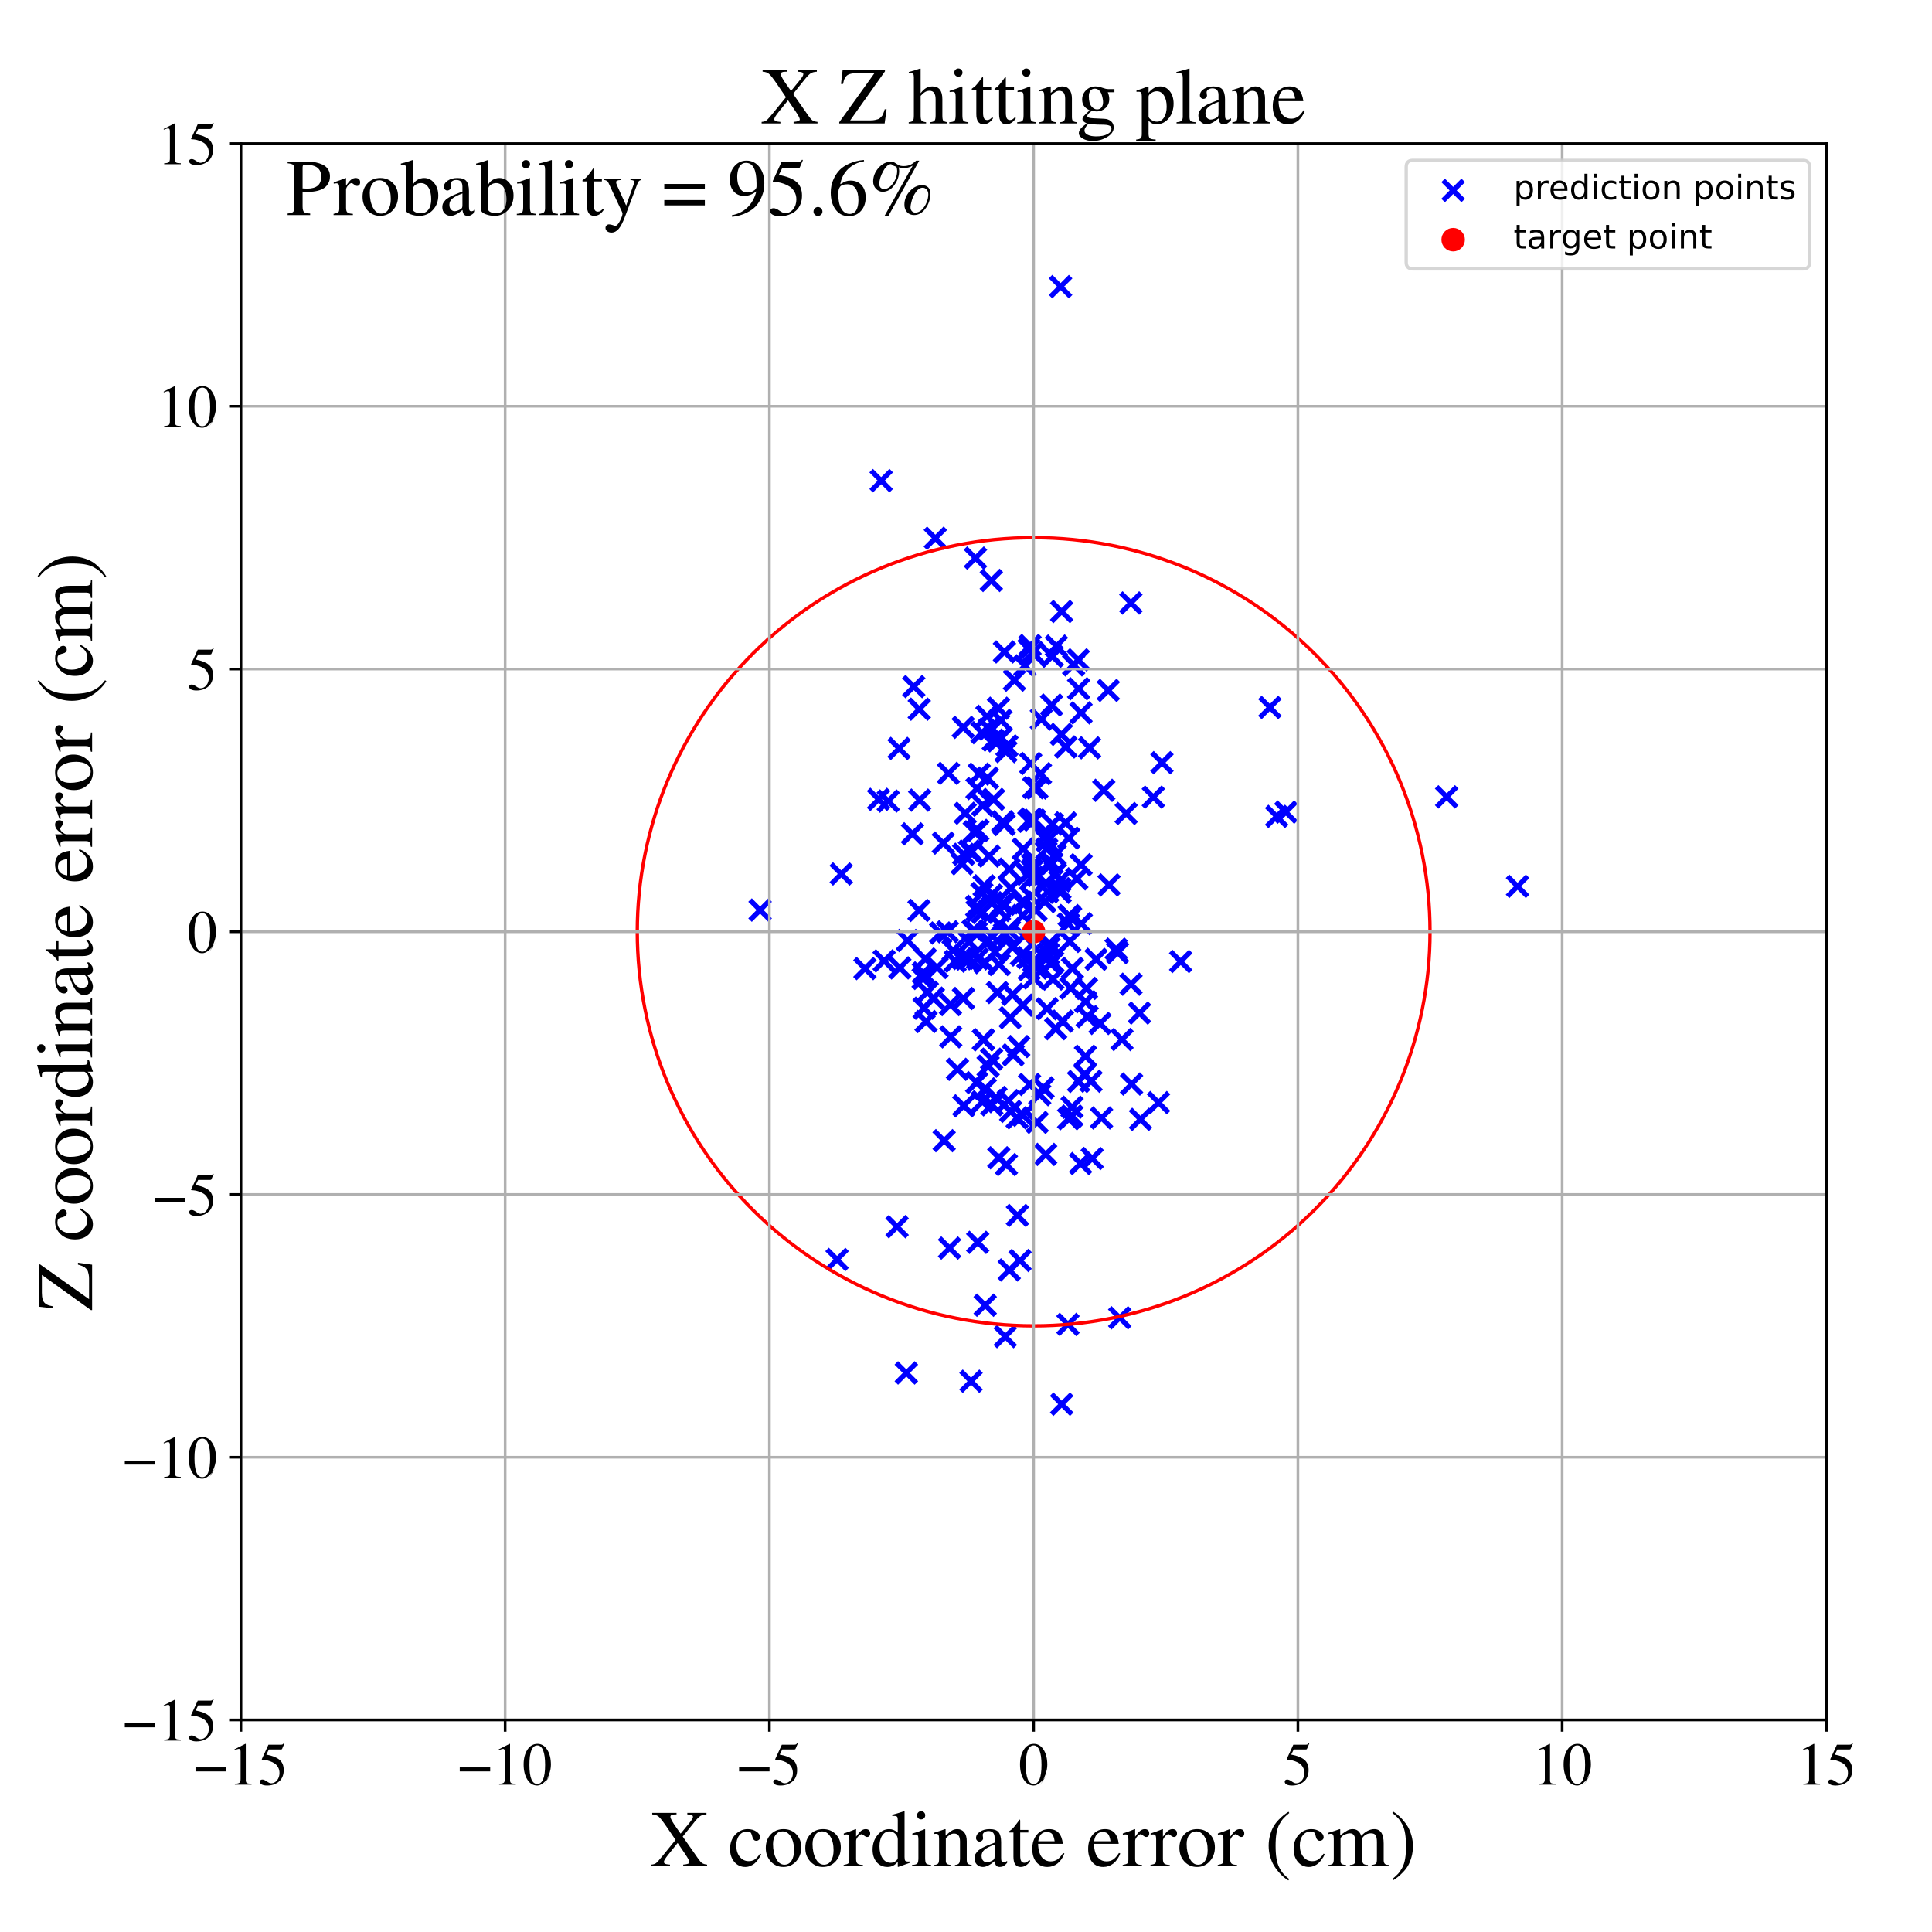<?xml version="1.0" encoding="utf-8" standalone="no"?>
<!DOCTYPE svg PUBLIC "-//W3C//DTD SVG 1.1//EN"
  "http://www.w3.org/Graphics/SVG/1.1/DTD/svg11.dtd">
<!-- Created with matplotlib (https://matplotlib.org/) -->
<svg height="576pt" version="1.1" viewBox="0 0 576 576" width="576pt" xmlns="http://www.w3.org/2000/svg" xmlns:xlink="http://www.w3.org/1999/xlink">
 <defs>
  <style type="text/css">
*{stroke-linecap:butt;stroke-linejoin:round;}
  </style>
 </defs>
 <g id="figure_1">
  <g id="patch_1">
   <path d="M 0 576 
L 576 576 
L 576 0 
L 0 0 
z
" style="fill:#ffffff;"/>
  </g>
  <g id="axes_1">
   <g id="patch_2">
    <path d="M 71.822 512.784 
L 544.52 512.784 
L 544.52 42.802 
L 71.822 42.802 
z
" style="fill:#ffffff;"/>
   </g>
   <g id="PathCollection_1">
    <defs>
     <path d="M -3 3 
L 3 -3 
M -3 -3 
L 3 3 
" id="m898de7cd9c" style="stroke:#0000ff;stroke-width:1.5;"/>
    </defs>
    <g clip-path="url(#p8197f5b3b4)">
     <use style="fill:#0000ff;stroke:#0000ff;stroke-width:1.5;" x="301.334" xlink:href="#m898de7cd9c" y="264.798"/>
     <use style="fill:#0000ff;stroke:#0000ff;stroke-width:1.5;" x="337.15" xlink:href="#m898de7cd9c" y="179.768"/>
     <use style="fill:#0000ff;stroke:#0000ff;stroke-width:1.5;" x="301.324" xlink:href="#m898de7cd9c" y="331.35"/>
     <use style="fill:#0000ff;stroke:#0000ff;stroke-width:1.5;" x="302.078" xlink:href="#m898de7cd9c" y="314.492"/>
     <use style="fill:#0000ff;stroke:#0000ff;stroke-width:1.5;" x="293.215" xlink:href="#m898de7cd9c" y="309.988"/>
     <use style="fill:#0000ff;stroke:#0000ff;stroke-width:1.5;" x="284.775" xlink:href="#m898de7cd9c" y="286.558"/>
     <use style="fill:#0000ff;stroke:#0000ff;stroke-width:1.5;" x="307.91" xlink:href="#m898de7cd9c" y="257.757"/>
     <use style="fill:#0000ff;stroke:#0000ff;stroke-width:1.5;" x="303.718" xlink:href="#m898de7cd9c" y="312.01"/>
     <use style="fill:#0000ff;stroke:#0000ff;stroke-width:1.5;" x="300.205" xlink:href="#m898de7cd9c" y="222.375"/>
     <use style="fill:#0000ff;stroke:#0000ff;stroke-width:1.5;" x="270.214" xlink:href="#m898de7cd9c" y="409.327"/>
     <use style="fill:#0000ff;stroke:#0000ff;stroke-width:1.5;" x="319.223" xlink:href="#m898de7cd9c" y="294.599"/>
     <use style="fill:#0000ff;stroke:#0000ff;stroke-width:1.5;" x="308.996" xlink:href="#m898de7cd9c" y="286.436"/>
     <use style="fill:#0000ff;stroke:#0000ff;stroke-width:1.5;" x="314.575" xlink:href="#m898de7cd9c" y="254.887"/>
     <use style="fill:#0000ff;stroke:#0000ff;stroke-width:1.5;" x="292.759" xlink:href="#m898de7cd9c" y="218.434"/>
     <use style="fill:#0000ff;stroke:#0000ff;stroke-width:1.5;" x="323.614" xlink:href="#m898de7cd9c" y="314.894"/>
     <use style="fill:#0000ff;stroke:#0000ff;stroke-width:1.5;" x="311.757" xlink:href="#m898de7cd9c" y="344.179"/>
     <use style="fill:#0000ff;stroke:#0000ff;stroke-width:1.5;" x="324.146" xlink:href="#m898de7cd9c" y="303.099"/>
     <use style="fill:#0000ff;stroke:#0000ff;stroke-width:1.5;" x="318.403" xlink:href="#m898de7cd9c" y="394.853"/>
     <use style="fill:#0000ff;stroke:#0000ff;stroke-width:1.5;" x="333.176" xlink:href="#m898de7cd9c" y="284.018"/>
     <use style="fill:#0000ff;stroke:#0000ff;stroke-width:1.5;" x="307.277" xlink:href="#m898de7cd9c" y="267.273"/>
     <use style="fill:#0000ff;stroke:#0000ff;stroke-width:1.5;" x="270.553" xlink:href="#m898de7cd9c" y="280.408"/>
     <use style="fill:#0000ff;stroke:#0000ff;stroke-width:1.5;" x="322.312" xlink:href="#m898de7cd9c" y="257.818"/>
     <use style="fill:#0000ff;stroke:#0000ff;stroke-width:1.5;" x="330.638" xlink:href="#m898de7cd9c" y="263.825"/>
     <use style="fill:#0000ff;stroke:#0000ff;stroke-width:1.5;" x="308.191" xlink:href="#m898de7cd9c" y="234.845"/>
     <use style="fill:#0000ff;stroke:#0000ff;stroke-width:1.5;" x="284.145" xlink:href="#m898de7cd9c" y="283.393"/>
     <use style="fill:#0000ff;stroke:#0000ff;stroke-width:1.5;" x="289.104" xlink:href="#m898de7cd9c" y="285.78"/>
     <use style="fill:#0000ff;stroke:#0000ff;stroke-width:1.5;" x="278.861" xlink:href="#m898de7cd9c" y="160.464"/>
     <use style="fill:#0000ff;stroke:#0000ff;stroke-width:1.5;" x="325.613" xlink:href="#m898de7cd9c" y="345.394"/>
     <use style="fill:#0000ff;stroke:#0000ff;stroke-width:1.5;" x="306.785" xlink:href="#m898de7cd9c" y="193.568"/>
     <use style="fill:#0000ff;stroke:#0000ff;stroke-width:1.5;" x="287.337" xlink:href="#m898de7cd9c" y="329.682"/>
     <use style="fill:#0000ff;stroke:#0000ff;stroke-width:1.5;" x="308.393" xlink:href="#m898de7cd9c" y="244.486"/>
     <use style="fill:#0000ff;stroke:#0000ff;stroke-width:1.5;" x="276.089" xlink:href="#m898de7cd9c" y="304.541"/>
     <use style="fill:#0000ff;stroke:#0000ff;stroke-width:1.5;" x="339.716" xlink:href="#m898de7cd9c" y="302.024"/>
     <use style="fill:#0000ff;stroke:#0000ff;stroke-width:1.5;" x="300.902" xlink:href="#m898de7cd9c" y="378.626"/>
     <use style="fill:#0000ff;stroke:#0000ff;stroke-width:1.5;" x="307.883" xlink:href="#m898de7cd9c" y="194.593"/>
     <use style="fill:#0000ff;stroke:#0000ff;stroke-width:1.5;" x="299.451" xlink:href="#m898de7cd9c" y="278.38"/>
     <use style="fill:#0000ff;stroke:#0000ff;stroke-width:1.5;" x="327.963" xlink:href="#m898de7cd9c" y="305.126"/>
     <use style="fill:#0000ff;stroke:#0000ff;stroke-width:1.5;" x="345.394" xlink:href="#m898de7cd9c" y="328.727"/>
     <use style="fill:#0000ff;stroke:#0000ff;stroke-width:1.5;" x="323.412" xlink:href="#m898de7cd9c" y="320.267"/>
     <use style="fill:#0000ff;stroke:#0000ff;stroke-width:1.5;" x="305.532" xlink:href="#m898de7cd9c" y="198.518"/>
     <use style="fill:#0000ff;stroke:#0000ff;stroke-width:1.5;" x="264.809" xlink:href="#m898de7cd9c" y="238.824"/>
     <use style="fill:#0000ff;stroke:#0000ff;stroke-width:1.5;" x="288.955" xlink:href="#m898de7cd9c" y="280.839"/>
     <use style="fill:#0000ff;stroke:#0000ff;stroke-width:1.5;" x="262.713" xlink:href="#m898de7cd9c" y="143.312"/>
     <use style="fill:#0000ff;stroke:#0000ff;stroke-width:1.5;" x="313.51" xlink:href="#m898de7cd9c" y="210.193"/>
     <use style="fill:#0000ff;stroke:#0000ff;stroke-width:1.5;" x="312.153" xlink:href="#m898de7cd9c" y="250.716"/>
     <use style="fill:#0000ff;stroke:#0000ff;stroke-width:1.5;" x="305.32" xlink:href="#m898de7cd9c" y="278.996"/>
     <use style="fill:#0000ff;stroke:#0000ff;stroke-width:1.5;" x="306.943" xlink:href="#m898de7cd9c" y="323.314"/>
     <use style="fill:#0000ff;stroke:#0000ff;stroke-width:1.5;" x="226.614" xlink:href="#m898de7cd9c" y="271.331"/>
     <use style="fill:#0000ff;stroke:#0000ff;stroke-width:1.5;" x="311.839" xlink:href="#m898de7cd9c" y="249.105"/>
     <use style="fill:#0000ff;stroke:#0000ff;stroke-width:1.5;" x="291.2" xlink:href="#m898de7cd9c" y="270.21"/>
     <use style="fill:#0000ff;stroke:#0000ff;stroke-width:1.5;" x="295.547" xlink:href="#m898de7cd9c" y="173.051"/>
     <use style="fill:#0000ff;stroke:#0000ff;stroke-width:1.5;" x="283.464" xlink:href="#m898de7cd9c" y="309.119"/>
     <use style="fill:#0000ff;stroke:#0000ff;stroke-width:1.5;" x="287.235" xlink:href="#m898de7cd9c" y="297.682"/>
     <use style="fill:#0000ff;stroke:#0000ff;stroke-width:1.5;" x="318.915" xlink:href="#m898de7cd9c" y="280.681"/>
     <use style="fill:#0000ff;stroke:#0000ff;stroke-width:1.5;" x="291.19" xlink:href="#m898de7cd9c" y="322.762"/>
     <use style="fill:#0000ff;stroke:#0000ff;stroke-width:1.5;" x="322.299" xlink:href="#m898de7cd9c" y="212.537"/>
     <use style="fill:#0000ff;stroke:#0000ff;stroke-width:1.5;" x="314.94" xlink:href="#m898de7cd9c" y="192.615"/>
     <use style="fill:#0000ff;stroke:#0000ff;stroke-width:1.5;" x="288.099" xlink:href="#m898de7cd9c" y="285.927"/>
     <use style="fill:#0000ff;stroke:#0000ff;stroke-width:1.5;" x="313.724" xlink:href="#m898de7cd9c" y="195.673"/>
     <use style="fill:#0000ff;stroke:#0000ff;stroke-width:1.5;" x="310.378" xlink:href="#m898de7cd9c" y="284.254"/>
     <use style="fill:#0000ff;stroke:#0000ff;stroke-width:1.5;" x="307.386" xlink:href="#m898de7cd9c" y="244.185"/>
     <use style="fill:#0000ff;stroke:#0000ff;stroke-width:1.5;" x="313.737" xlink:href="#m898de7cd9c" y="245.677"/>
     <use style="fill:#0000ff;stroke:#0000ff;stroke-width:1.5;" x="294.952" xlink:href="#m898de7cd9c" y="217.396"/>
     <use style="fill:#0000ff;stroke:#0000ff;stroke-width:1.5;" x="312.565" xlink:href="#m898de7cd9c" y="284.381"/>
     <use style="fill:#0000ff;stroke:#0000ff;stroke-width:1.5;" x="293.749" xlink:href="#m898de7cd9c" y="324.617"/>
     <use style="fill:#0000ff;stroke:#0000ff;stroke-width:1.5;" x="313.152" xlink:href="#m898de7cd9c" y="287.202"/>
     <use style="fill:#0000ff;stroke:#0000ff;stroke-width:1.5;" x="296.933" xlink:href="#m898de7cd9c" y="327.201"/>
     <use style="fill:#0000ff;stroke:#0000ff;stroke-width:1.5;" x="289.027" xlink:href="#m898de7cd9c" y="253.732"/>
     <use style="fill:#0000ff;stroke:#0000ff;stroke-width:1.5;" x="268.05" xlink:href="#m898de7cd9c" y="223.143"/>
     <use style="fill:#0000ff;stroke:#0000ff;stroke-width:1.5;" x="310.977" xlink:href="#m898de7cd9c" y="324.33"/>
     <use style="fill:#0000ff;stroke:#0000ff;stroke-width:1.5;" x="316.533" xlink:href="#m898de7cd9c" y="418.642"/>
     <use style="fill:#0000ff;stroke:#0000ff;stroke-width:1.5;" x="304.983" xlink:href="#m898de7cd9c" y="332.522"/>
     <use style="fill:#0000ff;stroke:#0000ff;stroke-width:1.5;" x="267.46" xlink:href="#m898de7cd9c" y="365.726"/>
     <use style="fill:#0000ff;stroke:#0000ff;stroke-width:1.5;" x="316.013" xlink:href="#m898de7cd9c" y="262.629"/>
     <use style="fill:#0000ff;stroke:#0000ff;stroke-width:1.5;" x="291.536" xlink:href="#m898de7cd9c" y="247.571"/>
     <use style="fill:#0000ff;stroke:#0000ff;stroke-width:1.5;" x="330.417" xlink:href="#m898de7cd9c" y="205.839"/>
     <use style="fill:#0000ff;stroke:#0000ff;stroke-width:1.5;" x="317.69" xlink:href="#m898de7cd9c" y="245.316"/>
     <use style="fill:#0000ff;stroke:#0000ff;stroke-width:1.5;" x="282.472" xlink:href="#m898de7cd9c" y="277.8"/>
     <use style="fill:#0000ff;stroke:#0000ff;stroke-width:1.5;" x="308.862" xlink:href="#m898de7cd9c" y="271.377"/>
     <use style="fill:#0000ff;stroke:#0000ff;stroke-width:1.5;" x="261.953" xlink:href="#m898de7cd9c" y="238.328"/>
     <use style="fill:#0000ff;stroke:#0000ff;stroke-width:1.5;" x="319.724" xlink:href="#m898de7cd9c" y="288.698"/>
     <use style="fill:#0000ff;stroke:#0000ff;stroke-width:1.5;" x="335.753" xlink:href="#m898de7cd9c" y="242.529"/>
     <use style="fill:#0000ff;stroke:#0000ff;stroke-width:1.5;" x="302.419" xlink:href="#m898de7cd9c" y="202.795"/>
     <use style="fill:#0000ff;stroke:#0000ff;stroke-width:1.5;" x="278.273" xlink:href="#m898de7cd9c" y="297.587"/>
     <use style="fill:#0000ff;stroke:#0000ff;stroke-width:1.5;" x="301.839" xlink:href="#m898de7cd9c" y="282.404"/>
     <use style="fill:#0000ff;stroke:#0000ff;stroke-width:1.5;" x="321.58" xlink:href="#m898de7cd9c" y="205.338"/>
     <use style="fill:#0000ff;stroke:#0000ff;stroke-width:1.5;" x="311.509" xlink:href="#m898de7cd9c" y="268.833"/>
     <use style="fill:#0000ff;stroke:#0000ff;stroke-width:1.5;" x="287.298" xlink:href="#m898de7cd9c" y="254.703"/>
     <use style="fill:#0000ff;stroke:#0000ff;stroke-width:1.5;" x="314.639" xlink:href="#m898de7cd9c" y="260.394"/>
     <use style="fill:#0000ff;stroke:#0000ff;stroke-width:1.5;" x="328.413" xlink:href="#m898de7cd9c" y="333.3"/>
     <use style="fill:#0000ff;stroke:#0000ff;stroke-width:1.5;" x="310.447" xlink:href="#m898de7cd9c" y="214.403"/>
     <use style="fill:#0000ff;stroke:#0000ff;stroke-width:1.5;" x="304.113" xlink:href="#m898de7cd9c" y="375.8"/>
     <use style="fill:#0000ff;stroke:#0000ff;stroke-width:1.5;" x="318.755" xlink:href="#m898de7cd9c" y="272.961"/>
     <use style="fill:#0000ff;stroke:#0000ff;stroke-width:1.5;" x="310.2" xlink:href="#m898de7cd9c" y="230.654"/>
     <use style="fill:#0000ff;stroke:#0000ff;stroke-width:1.5;" x="316.517" xlink:href="#m898de7cd9c" y="182.312"/>
     <use style="fill:#0000ff;stroke:#0000ff;stroke-width:1.5;" x="346.424" xlink:href="#m898de7cd9c" y="227.382"/>
     <use style="fill:#0000ff;stroke:#0000ff;stroke-width:1.5;" x="300.608" xlink:href="#m898de7cd9c" y="328.119"/>
     <use style="fill:#0000ff;stroke:#0000ff;stroke-width:1.5;" x="332.742" xlink:href="#m898de7cd9c" y="282.975"/>
     <use style="fill:#0000ff;stroke:#0000ff;stroke-width:1.5;" x="318.528" xlink:href="#m898de7cd9c" y="275.448"/>
     <use style="fill:#0000ff;stroke:#0000ff;stroke-width:1.5;" x="333.834" xlink:href="#m898de7cd9c" y="392.889"/>
     <use style="fill:#0000ff;stroke:#0000ff;stroke-width:1.5;" x="321.044" xlink:href="#m898de7cd9c" y="262.017"/>
     <use style="fill:#0000ff;stroke:#0000ff;stroke-width:1.5;" x="309.22" xlink:href="#m898de7cd9c" y="334.621"/>
     <use style="fill:#0000ff;stroke:#0000ff;stroke-width:1.5;" x="273.989" xlink:href="#m898de7cd9c" y="271.435"/>
     <use style="fill:#0000ff;stroke:#0000ff;stroke-width:1.5;" x="292.868" xlink:href="#m898de7cd9c" y="272.042"/>
     <use style="fill:#0000ff;stroke:#0000ff;stroke-width:1.5;" x="380.627" xlink:href="#m898de7cd9c" y="243.4"/>
     <use style="fill:#0000ff;stroke:#0000ff;stroke-width:1.5;" x="289.64" xlink:href="#m898de7cd9c" y="253.923"/>
     <use style="fill:#0000ff;stroke:#0000ff;stroke-width:1.5;" x="318.623" xlink:href="#m898de7cd9c" y="249.877"/>
     <use style="fill:#0000ff;stroke:#0000ff;stroke-width:1.5;" x="263.599" xlink:href="#m898de7cd9c" y="286.477"/>
     <use style="fill:#0000ff;stroke:#0000ff;stroke-width:1.5;" x="307.295" xlink:href="#m898de7cd9c" y="227.62"/>
     <use style="fill:#0000ff;stroke:#0000ff;stroke-width:1.5;" x="303.338" xlink:href="#m898de7cd9c" y="362.364"/>
     <use style="fill:#0000ff;stroke:#0000ff;stroke-width:1.5;" x="305.463" xlink:href="#m898de7cd9c" y="269.172"/>
     <use style="fill:#0000ff;stroke:#0000ff;stroke-width:1.5;" x="295.546" xlink:href="#m898de7cd9c" y="266.879"/>
     <use style="fill:#0000ff;stroke:#0000ff;stroke-width:1.5;" x="319.194" xlink:href="#m898de7cd9c" y="273.442"/>
     <use style="fill:#0000ff;stroke:#0000ff;stroke-width:1.5;" x="281.49" xlink:href="#m898de7cd9c" y="340.074"/>
     <use style="fill:#0000ff;stroke:#0000ff;stroke-width:1.5;" x="316.766" xlink:href="#m898de7cd9c" y="304.436"/>
     <use style="fill:#0000ff;stroke:#0000ff;stroke-width:1.5;" x="289.498" xlink:href="#m898de7cd9c" y="411.799"/>
     <use style="fill:#0000ff;stroke:#0000ff;stroke-width:1.5;" x="279.365" xlink:href="#m898de7cd9c" y="288.452"/>
     <use style="fill:#0000ff;stroke:#0000ff;stroke-width:1.5;" x="275.512" xlink:href="#m898de7cd9c" y="300.587"/>
     <use style="fill:#0000ff;stroke:#0000ff;stroke-width:1.5;" x="275.277" xlink:href="#m898de7cd9c" y="290.047"/>
     <use style="fill:#0000ff;stroke:#0000ff;stroke-width:1.5;" x="329.078" xlink:href="#m898de7cd9c" y="235.627"/>
     <use style="fill:#0000ff;stroke:#0000ff;stroke-width:1.5;" x="297.892" xlink:href="#m898de7cd9c" y="287.537"/>
     <use style="fill:#0000ff;stroke:#0000ff;stroke-width:1.5;" x="306.716" xlink:href="#m898de7cd9c" y="244.862"/>
     <use style="fill:#0000ff;stroke:#0000ff;stroke-width:1.5;" x="292.737" xlink:href="#m898de7cd9c" y="266.351"/>
     <use style="fill:#0000ff;stroke:#0000ff;stroke-width:1.5;" x="293.394" xlink:href="#m898de7cd9c" y="264.096"/>
     <use style="fill:#0000ff;stroke:#0000ff;stroke-width:1.5;" x="297.772" xlink:href="#m898de7cd9c" y="345.176"/>
     <use style="fill:#0000ff;stroke:#0000ff;stroke-width:1.5;" x="322.148" xlink:href="#m898de7cd9c" y="346.9"/>
     <use style="fill:#0000ff;stroke:#0000ff;stroke-width:1.5;" x="299.71" xlink:href="#m898de7cd9c" y="398.494"/>
     <use style="fill:#0000ff;stroke:#0000ff;stroke-width:1.5;" x="301.926" xlink:href="#m898de7cd9c" y="296.462"/>
     <use style="fill:#0000ff;stroke:#0000ff;stroke-width:1.5;" x="275.879" xlink:href="#m898de7cd9c" y="285.891"/>
     <use style="fill:#0000ff;stroke:#0000ff;stroke-width:1.5;" x="306.82" xlink:href="#m898de7cd9c" y="289.089"/>
     <use style="fill:#0000ff;stroke:#0000ff;stroke-width:1.5;" x="378.608" xlink:href="#m898de7cd9c" y="210.921"/>
     <use style="fill:#0000ff;stroke:#0000ff;stroke-width:1.5;" x="272.44" xlink:href="#m898de7cd9c" y="204.695"/>
     <use style="fill:#0000ff;stroke:#0000ff;stroke-width:1.5;" x="287.16" xlink:href="#m898de7cd9c" y="216.852"/>
     <use style="fill:#0000ff;stroke:#0000ff;stroke-width:1.5;" x="309.985" xlink:href="#m898de7cd9c" y="326.364"/>
     <use style="fill:#0000ff;stroke:#0000ff;stroke-width:1.5;" x="299.449" xlink:href="#m898de7cd9c" y="269.585"/>
     <use style="fill:#0000ff;stroke:#0000ff;stroke-width:1.5;" x="316.2" xlink:href="#m898de7cd9c" y="85.452"/>
     <use style="fill:#0000ff;stroke:#0000ff;stroke-width:1.5;" x="291.269" xlink:href="#m898de7cd9c" y="235.103"/>
     <use style="fill:#0000ff;stroke:#0000ff;stroke-width:1.5;" x="334.508" xlink:href="#m898de7cd9c" y="309.92"/>
     <use style="fill:#0000ff;stroke:#0000ff;stroke-width:1.5;" x="282.776" xlink:href="#m898de7cd9c" y="230.563"/>
     <use style="fill:#0000ff;stroke:#0000ff;stroke-width:1.5;" x="276.481" xlink:href="#m898de7cd9c" y="295.804"/>
     <use style="fill:#0000ff;stroke:#0000ff;stroke-width:1.5;" x="249.562" xlink:href="#m898de7cd9c" y="375.502"/>
     <use style="fill:#0000ff;stroke:#0000ff;stroke-width:1.5;" x="337.195" xlink:href="#m898de7cd9c" y="293.429"/>
     <use style="fill:#0000ff;stroke:#0000ff;stroke-width:1.5;" x="312.163" xlink:href="#m898de7cd9c" y="300.738"/>
     <use style="fill:#0000ff;stroke:#0000ff;stroke-width:1.5;" x="312.352" xlink:href="#m898de7cd9c" y="265.857"/>
     <use style="fill:#0000ff;stroke:#0000ff;stroke-width:1.5;" x="275.216" xlink:href="#m898de7cd9c" y="291.714"/>
     <use style="fill:#0000ff;stroke:#0000ff;stroke-width:1.5;" x="383.364" xlink:href="#m898de7cd9c" y="242.125"/>
     <use style="fill:#0000ff;stroke:#0000ff;stroke-width:1.5;" x="322.37" xlink:href="#m898de7cd9c" y="275.361"/>
     <use style="fill:#0000ff;stroke:#0000ff;stroke-width:1.5;" x="324.833" xlink:href="#m898de7cd9c" y="222.951"/>
     <use style="fill:#0000ff;stroke:#0000ff;stroke-width:1.5;" x="291.087" xlink:href="#m898de7cd9c" y="277.999"/>
     <use style="fill:#0000ff;stroke:#0000ff;stroke-width:1.5;" x="309.371" xlink:href="#m898de7cd9c" y="261.068"/>
     <use style="fill:#0000ff;stroke:#0000ff;stroke-width:1.5;" x="316.42" xlink:href="#m898de7cd9c" y="218.955"/>
     <use style="fill:#0000ff;stroke:#0000ff;stroke-width:1.5;" x="300.96" xlink:href="#m898de7cd9c" y="277.544"/>
     <use style="fill:#0000ff;stroke:#0000ff;stroke-width:1.5;" x="298.418" xlink:href="#m898de7cd9c" y="214.761"/>
     <use style="fill:#0000ff;stroke:#0000ff;stroke-width:1.5;" x="309.096" xlink:href="#m898de7cd9c" y="288.619"/>
     <use style="fill:#0000ff;stroke:#0000ff;stroke-width:1.5;" x="306.285" xlink:href="#m898de7cd9c" y="260.651"/>
     <use style="fill:#0000ff;stroke:#0000ff;stroke-width:1.5;" x="306.44" xlink:href="#m898de7cd9c" y="285.506"/>
     <use style="fill:#0000ff;stroke:#0000ff;stroke-width:1.5;" x="268.275" xlink:href="#m898de7cd9c" y="288.563"/>
     <use style="fill:#0000ff;stroke:#0000ff;stroke-width:1.5;" x="286.854" xlink:href="#m898de7cd9c" y="257.525"/>
     <use style="fill:#0000ff;stroke:#0000ff;stroke-width:1.5;" x="319.563" xlink:href="#m898de7cd9c" y="332.737"/>
     <use style="fill:#0000ff;stroke:#0000ff;stroke-width:1.5;" x="305.063" xlink:href="#m898de7cd9c" y="253.137"/>
     <use style="fill:#0000ff;stroke:#0000ff;stroke-width:1.5;" x="298.962" xlink:href="#m898de7cd9c" y="244.992"/>
     <use style="fill:#0000ff;stroke:#0000ff;stroke-width:1.5;" x="299.898" xlink:href="#m898de7cd9c" y="224.092"/>
     <use style="fill:#0000ff;stroke:#0000ff;stroke-width:1.5;" x="340.023" xlink:href="#m898de7cd9c" y="333.726"/>
     <use style="fill:#0000ff;stroke:#0000ff;stroke-width:1.5;" x="283.097" xlink:href="#m898de7cd9c" y="372.094"/>
     <use style="fill:#0000ff;stroke:#0000ff;stroke-width:1.5;" x="311.878" xlink:href="#m898de7cd9c" y="263.317"/>
     <use style="fill:#0000ff;stroke:#0000ff;stroke-width:1.5;" x="293.006" xlink:href="#m898de7cd9c" y="240.101"/>
     <use style="fill:#0000ff;stroke:#0000ff;stroke-width:1.5;" x="296.654" xlink:href="#m898de7cd9c" y="283.867"/>
     <use style="fill:#0000ff;stroke:#0000ff;stroke-width:1.5;" x="323.629" xlink:href="#m898de7cd9c" y="298.654"/>
     <use style="fill:#0000ff;stroke:#0000ff;stroke-width:1.5;" x="314.739" xlink:href="#m898de7cd9c" y="306.698"/>
     <use style="fill:#0000ff;stroke:#0000ff;stroke-width:1.5;" x="312.718" xlink:href="#m898de7cd9c" y="282.551"/>
     <use style="fill:#0000ff;stroke:#0000ff;stroke-width:1.5;" x="304.913" xlink:href="#m898de7cd9c" y="299.678"/>
     <use style="fill:#0000ff;stroke:#0000ff;stroke-width:1.5;" x="321.564" xlink:href="#m898de7cd9c" y="322.418"/>
     <use style="fill:#0000ff;stroke:#0000ff;stroke-width:1.5;" x="297.352" xlink:href="#m898de7cd9c" y="295.9"/>
     <use style="fill:#0000ff;stroke:#0000ff;stroke-width:1.5;" x="257.865" xlink:href="#m898de7cd9c" y="288.769"/>
     <use style="fill:#0000ff;stroke:#0000ff;stroke-width:1.5;" x="294.619" xlink:href="#m898de7cd9c" y="280.417"/>
     <use style="fill:#0000ff;stroke:#0000ff;stroke-width:1.5;" x="274.064" xlink:href="#m898de7cd9c" y="211.431"/>
     <use style="fill:#0000ff;stroke:#0000ff;stroke-width:1.5;" x="312.669" xlink:href="#m898de7cd9c" y="257.457"/>
     <use style="fill:#0000ff;stroke:#0000ff;stroke-width:1.5;" x="295.706" xlink:href="#m898de7cd9c" y="329.391"/>
     <use style="fill:#0000ff;stroke:#0000ff;stroke-width:1.5;" x="283.362" xlink:href="#m898de7cd9c" y="299.505"/>
     <use style="fill:#0000ff;stroke:#0000ff;stroke-width:1.5;" x="297.987" xlink:href="#m898de7cd9c" y="271.467"/>
     <use style="fill:#0000ff;stroke:#0000ff;stroke-width:1.5;" x="320.087" xlink:href="#m898de7cd9c" y="198.227"/>
     <use style="fill:#0000ff;stroke:#0000ff;stroke-width:1.5;" x="250.815" xlink:href="#m898de7cd9c" y="260.555"/>
     <use style="fill:#0000ff;stroke:#0000ff;stroke-width:1.5;" x="298.713" xlink:href="#m898de7cd9c" y="269.589"/>
     <use style="fill:#0000ff;stroke:#0000ff;stroke-width:1.5;" x="294.581" xlink:href="#m898de7cd9c" y="280.531"/>
     <use style="fill:#0000ff;stroke:#0000ff;stroke-width:1.5;" x="312.842" xlink:href="#m898de7cd9c" y="281.317"/>
     <use style="fill:#0000ff;stroke:#0000ff;stroke-width:1.5;" x="299.372" xlink:href="#m898de7cd9c" y="245.819"/>
     <use style="fill:#0000ff;stroke:#0000ff;stroke-width:1.5;" x="295.681" xlink:href="#m898de7cd9c" y="269.134"/>
     <use style="fill:#0000ff;stroke:#0000ff;stroke-width:1.5;" x="308.226" xlink:href="#m898de7cd9c" y="291.577"/>
     <use style="fill:#0000ff;stroke:#0000ff;stroke-width:1.5;" x="290.075" xlink:href="#m898de7cd9c" y="277.454"/>
     <use style="fill:#0000ff;stroke:#0000ff;stroke-width:1.5;" x="452.438" xlink:href="#m898de7cd9c" y="264.25"/>
     <use style="fill:#0000ff;stroke:#0000ff;stroke-width:1.5;" x="307.865" xlink:href="#m898de7cd9c" y="261.52"/>
     <use style="fill:#0000ff;stroke:#0000ff;stroke-width:1.5;" x="300.885" xlink:href="#m898de7cd9c" y="259.127"/>
     <use style="fill:#0000ff;stroke:#0000ff;stroke-width:1.5;" x="325.271" xlink:href="#m898de7cd9c" y="322.345"/>
     <use style="fill:#0000ff;stroke:#0000ff;stroke-width:1.5;" x="274.192" xlink:href="#m898de7cd9c" y="238.548"/>
     <use style="fill:#0000ff;stroke:#0000ff;stroke-width:1.5;" x="290.826" xlink:href="#m898de7cd9c" y="166.385"/>
     <use style="fill:#0000ff;stroke:#0000ff;stroke-width:1.5;" x="293.639" xlink:href="#m898de7cd9c" y="287.007"/>
     <use style="fill:#0000ff;stroke:#0000ff;stroke-width:1.5;" x="326.77" xlink:href="#m898de7cd9c" y="286.011"/>
     <use style="fill:#0000ff;stroke:#0000ff;stroke-width:1.5;" x="296.211" xlink:href="#m898de7cd9c" y="238.328"/>
     <use style="fill:#0000ff;stroke:#0000ff;stroke-width:1.5;" x="272.044" xlink:href="#m898de7cd9c" y="248.597"/>
     <use style="fill:#0000ff;stroke:#0000ff;stroke-width:1.5;" x="290.454" xlink:href="#m898de7cd9c" y="248.002"/>
     <use style="fill:#0000ff;stroke:#0000ff;stroke-width:1.5;" x="291.42" xlink:href="#m898de7cd9c" y="285.863"/>
     <use style="fill:#0000ff;stroke:#0000ff;stroke-width:1.5;" x="291.498" xlink:href="#m898de7cd9c" y="370.386"/>
     <use style="fill:#0000ff;stroke:#0000ff;stroke-width:1.5;" x="291.296" xlink:href="#m898de7cd9c" y="271.581"/>
     <use style="fill:#0000ff;stroke:#0000ff;stroke-width:1.5;" x="300.048" xlink:href="#m898de7cd9c" y="347.203"/>
     <use style="fill:#0000ff;stroke:#0000ff;stroke-width:1.5;" x="307.706" xlink:href="#m898de7cd9c" y="259.483"/>
     <use style="fill:#0000ff;stroke:#0000ff;stroke-width:1.5;" x="293.195" xlink:href="#m898de7cd9c" y="309.973"/>
     <use style="fill:#0000ff;stroke:#0000ff;stroke-width:1.5;" x="281.221" xlink:href="#m898de7cd9c" y="251.36"/>
     <use style="fill:#0000ff;stroke:#0000ff;stroke-width:1.5;" x="313.868" xlink:href="#m898de7cd9c" y="286.776"/>
     <use style="fill:#0000ff;stroke:#0000ff;stroke-width:1.5;" x="297.566" xlink:href="#m898de7cd9c" y="220.877"/>
     <use style="fill:#0000ff;stroke:#0000ff;stroke-width:1.5;" x="303.24" xlink:href="#m898de7cd9c" y="333.264"/>
     <use style="fill:#0000ff;stroke:#0000ff;stroke-width:1.5;" x="294.408" xlink:href="#m898de7cd9c" y="231.987"/>
     <use style="fill:#0000ff;stroke:#0000ff;stroke-width:1.5;" x="287.082" xlink:href="#m898de7cd9c" y="285.779"/>
     <use style="fill:#0000ff;stroke:#0000ff;stroke-width:1.5;" x="296.125" xlink:href="#m898de7cd9c" y="220.658"/>
     <use style="fill:#0000ff;stroke:#0000ff;stroke-width:1.5;" x="307.109" xlink:href="#m898de7cd9c" y="192.443"/>
     <use style="fill:#0000ff;stroke:#0000ff;stroke-width:1.5;" x="431.304" xlink:href="#m898de7cd9c" y="237.58"/>
     <use style="fill:#0000ff;stroke:#0000ff;stroke-width:1.5;" x="318.595" xlink:href="#m898de7cd9c" y="333.531"/>
     <use style="fill:#0000ff;stroke:#0000ff;stroke-width:1.5;" x="294.876" xlink:href="#m898de7cd9c" y="255.235"/>
     <use style="fill:#0000ff;stroke:#0000ff;stroke-width:1.5;" x="312.072" xlink:href="#m898de7cd9c" y="253.124"/>
     <use style="fill:#0000ff;stroke:#0000ff;stroke-width:1.5;" x="292.904" xlink:href="#m898de7cd9c" y="328.46"/>
     <use style="fill:#0000ff;stroke:#0000ff;stroke-width:1.5;" x="317.761" xlink:href="#m898de7cd9c" y="222.694"/>
     <use style="fill:#0000ff;stroke:#0000ff;stroke-width:1.5;" x="304.515" xlink:href="#m898de7cd9c" y="284.727"/>
     <use style="fill:#0000ff;stroke:#0000ff;stroke-width:1.5;" x="295.829" xlink:href="#m898de7cd9c" y="279.109"/>
     <use style="fill:#0000ff;stroke:#0000ff;stroke-width:1.5;" x="287.774" xlink:href="#m898de7cd9c" y="242.46"/>
     <use style="fill:#0000ff;stroke:#0000ff;stroke-width:1.5;" x="297.924" xlink:href="#m898de7cd9c" y="275.597"/>
     <use style="fill:#0000ff;stroke:#0000ff;stroke-width:1.5;" x="316.007" xlink:href="#m898de7cd9c" y="264.948"/>
     <use style="fill:#0000ff;stroke:#0000ff;stroke-width:1.5;" x="294.219" xlink:href="#m898de7cd9c" y="213.55"/>
     <use style="fill:#0000ff;stroke:#0000ff;stroke-width:1.5;" x="293.728" xlink:href="#m898de7cd9c" y="389.13"/>
     <use style="fill:#0000ff;stroke:#0000ff;stroke-width:1.5;" x="295.636" xlink:href="#m898de7cd9c" y="315.768"/>
     <use style="fill:#0000ff;stroke:#0000ff;stroke-width:1.5;" x="304.603" xlink:href="#m898de7cd9c" y="269.029"/>
     <use style="fill:#0000ff;stroke:#0000ff;stroke-width:1.5;" x="309.136" xlink:href="#m898de7cd9c" y="234.938"/>
     <use style="fill:#0000ff;stroke:#0000ff;stroke-width:1.5;" x="291.945" xlink:href="#m898de7cd9c" y="230.802"/>
     <use style="fill:#0000ff;stroke:#0000ff;stroke-width:1.5;" x="285.46" xlink:href="#m898de7cd9c" y="318.803"/>
     <use style="fill:#0000ff;stroke:#0000ff;stroke-width:1.5;" x="352.004" xlink:href="#m898de7cd9c" y="286.66"/>
     <use style="fill:#0000ff;stroke:#0000ff;stroke-width:1.5;" x="321.461" xlink:href="#m898de7cd9c" y="196.713"/>
     <use style="fill:#0000ff;stroke:#0000ff;stroke-width:1.5;" x="319.61" xlink:href="#m898de7cd9c" y="330.099"/>
     <use style="fill:#0000ff;stroke:#0000ff;stroke-width:1.5;" x="298.493" xlink:href="#m898de7cd9c" y="219.948"/>
     <use style="fill:#0000ff;stroke:#0000ff;stroke-width:1.5;" x="294.588" xlink:href="#m898de7cd9c" y="317.872"/>
     <use style="fill:#0000ff;stroke:#0000ff;stroke-width:1.5;" x="313.894" xlink:href="#m898de7cd9c" y="291.908"/>
     <use style="fill:#0000ff;stroke:#0000ff;stroke-width:1.5;" x="316.085" xlink:href="#m898de7cd9c" y="266.03"/>
     <use style="fill:#0000ff;stroke:#0000ff;stroke-width:1.5;" x="299.458" xlink:href="#m898de7cd9c" y="194.366"/>
     <use style="fill:#0000ff;stroke:#0000ff;stroke-width:1.5;" x="280.438" xlink:href="#m898de7cd9c" y="278.162"/>
     <use style="fill:#0000ff;stroke:#0000ff;stroke-width:1.5;" x="313.653" xlink:href="#m898de7cd9c" y="257.364"/>
     <use style="fill:#0000ff;stroke:#0000ff;stroke-width:1.5;" x="304.968" xlink:href="#m898de7cd9c" y="272.897"/>
     <use style="fill:#0000ff;stroke:#0000ff;stroke-width:1.5;" x="323.922" xlink:href="#m898de7cd9c" y="294.675"/>
     <use style="fill:#0000ff;stroke:#0000ff;stroke-width:1.5;" x="337.354" xlink:href="#m898de7cd9c" y="323.191"/>
     <use style="fill:#0000ff;stroke:#0000ff;stroke-width:1.5;" x="297.676" xlink:href="#m898de7cd9c" y="211.14"/>
     <use style="fill:#0000ff;stroke:#0000ff;stroke-width:1.5;" x="343.849" xlink:href="#m898de7cd9c" y="237.662"/>
     <use style="fill:#0000ff;stroke:#0000ff;stroke-width:1.5;" x="301.189" xlink:href="#m898de7cd9c" y="303.411"/>
    </g>
   </g>
   <g id="PathCollection_2">
    <defs>
     <path d="M 0 3 
C 0.796 3 1.559 2.684 2.121 2.121 
C 2.684 1.559 3 0.796 3 0 
C 3 -0.796 2.684 -1.559 2.121 -2.121 
C 1.559 -2.684 0.796 -3 0 -3 
C -0.796 -3 -1.559 -2.684 -2.121 -2.121 
C -2.684 -1.559 -3 -0.796 -3 0 
C -3 0.796 -2.684 1.559 -2.121 2.121 
C -1.559 2.684 -0.796 3 0 3 
z
" id="mc8e13bd5df" style="stroke:#ff0000;"/>
    </defs>
    <g clip-path="url(#p8197f5b3b4)">
     <use style="fill:#ff0000;stroke:#ff0000;" x="308.171" xlink:href="#mc8e13bd5df" y="277.793"/>
    </g>
   </g>
   <g id="patch_3">
    <path clip-path="url(#p8197f5b3b4)" d="M 308.171 395.288 
C 339.511 395.288 369.572 382.908 391.733 360.875 
C 413.894 338.841 426.346 308.953 426.346 277.793 
C 426.346 246.633 413.894 216.745 391.733 194.711 
C 369.572 172.677 339.511 160.297 308.171 160.297 
C 276.831 160.297 246.77 172.677 224.609 194.711 
C 202.448 216.745 189.997 246.633 189.997 277.793 
C 189.997 308.953 202.448 338.841 224.609 360.875 
C 246.77 382.908 276.831 395.288 308.171 395.288 
z
" style="fill:none;stroke:#ff0000;stroke-linejoin:miter;"/>
   </g>
   <g id="matplotlib.axis_1">
    <g id="xtick_1">
     <g id="line2d_1">
      <path clip-path="url(#p8197f5b3b4)" d="M 71.822 512.784 
L 71.822 42.802 
" style="fill:none;stroke:#b0b0b0;stroke-linecap:square;stroke-width:0.8;"/>
     </g>
     <g id="line2d_2">
      <defs>
       <path d="M 0 0 
L 0 3.5 
" id="m7a33f512a1" style="stroke:#000000;stroke-width:0.8;"/>
      </defs>
      <g>
       <use style="stroke:#000000;stroke-width:0.8;" x="71.822" xlink:href="#m7a33f512a1" y="512.784"/>
      </g>
     </g>
     <g id="text_1">
      <!-- −15 -->
      <defs>
       <path d="M 3 22 
L 3 28.594 
L 53.406 28.594 
L 53.406 22 
z
" id="FreeSerif-8722"/>
       <path d="M 18.297 59.297 
Q 16.5 59.297 11.094 57.094 
L 11.094 58.5 
L 29.094 67.594 
L 29.906 67.406 
L 29.906 7.406 
Q 29.906 3.797 31.703 2.688 
Q 33.5 1.594 39.406 1.5 
L 39.406 0 
L 11.797 0 
L 11.797 1.5 
Q 17.406 1.703 19.344 3.141 
Q 21.297 4.594 21.297 9.297 
L 21.297 54.594 
Q 21.297 59.297 18.297 59.297 
z
" id="FreeSerif-49"/>
       <path d="M 35.703 19.406 
Q 35.703 24.703 33.344 28.797 
Q 31 32.906 27.641 35.156 
Q 24.297 37.406 20.141 38.844 
Q 16 40.297 12.953 40.75 
Q 9.906 41.203 7.594 41.203 
Q 6.406 41.203 6.406 42 
Q 6.406 42.297 6.5 42.5 
L 17.406 66.203 
L 38.297 66.203 
Q 39.906 66.203 40.844 66.703 
Q 41.797 67.203 42.906 68.797 
L 43.797 68.094 
L 40 59.203 
Q 39.594 58.297 37.703 58.297 
L 18.094 58.297 
L 13.906 49.797 
Q 28.5 47.203 35.594 41.344 
Q 42.703 35.5 42.703 24.203 
Q 42.703 18.297 40.844 13.688 
Q 39 9.094 36.141 6.297 
Q 33.297 3.5 29.547 1.703 
Q 25.797 -0.094 22.344 -0.75 
Q 18.906 -1.406 15.406 -1.406 
Q 9.797 -1.406 6.5 0.25 
Q 3.203 1.906 3.203 4.797 
Q 3.203 8.5 7.5 8.5 
Q 10.297 8.5 14.75 5.391 
Q 19.203 2.297 21.797 2.297 
Q 27.703 2.297 31.703 7.25 
Q 35.703 12.203 35.703 19.406 
z
" id="FreeSerif-53"/>
      </defs>
      <g transform="translate(57.746 532.077)scale(0.18 -0.18)">
       <use xlink:href="#FreeSerif-8722"/>
       <use x="56.4" xlink:href="#FreeSerif-49"/>
       <use x="106.4" xlink:href="#FreeSerif-53"/>
      </g>
     </g>
    </g>
    <g id="xtick_2">
     <g id="line2d_3">
      <path clip-path="url(#p8197f5b3b4)" d="M 150.605 512.784 
L 150.605 42.802 
" style="fill:none;stroke:#b0b0b0;stroke-linecap:square;stroke-width:0.8;"/>
     </g>
     <g id="line2d_4">
      <g>
       <use style="stroke:#000000;stroke-width:0.8;" x="150.605" xlink:href="#m7a33f512a1" y="512.784"/>
      </g>
     </g>
     <g id="text_2">
      <!-- −10 -->
      <defs>
       <path d="M 47.594 17.797 
Q 35.203 -1.406 25 -1.406 
Q 14.797 -1.406 8.594 8.391 
Q 2.406 18.203 2.406 33.594 
Q 2.406 48.094 8.594 57.844 
Q 14.797 67.594 25.406 67.594 
Q 35.203 67.594 41.391 58 
Q 47.594 48.406 47.594 33 
Q 47.594 17.797 35.203 -1.406 
z
M 25.094 65 
Q 12 65 12 32.703 
Q 12 1.203 25 1.203 
Q 38 1.203 38 32.797 
Q 38 48.5 34.703 56.75 
Q 31.406 65 25.094 65 
z
" id="FreeSerif-48"/>
      </defs>
      <g transform="translate(136.529 532.077)scale(0.18 -0.18)">
       <use xlink:href="#FreeSerif-8722"/>
       <use x="56.4" xlink:href="#FreeSerif-49"/>
       <use x="106.4" xlink:href="#FreeSerif-48"/>
      </g>
     </g>
    </g>
    <g id="xtick_3">
     <g id="line2d_5">
      <path clip-path="url(#p8197f5b3b4)" d="M 229.388 512.784 
L 229.388 42.802 
" style="fill:none;stroke:#b0b0b0;stroke-linecap:square;stroke-width:0.8;"/>
     </g>
     <g id="line2d_6">
      <g>
       <use style="stroke:#000000;stroke-width:0.8;" x="229.388" xlink:href="#m7a33f512a1" y="512.784"/>
      </g>
     </g>
     <g id="text_3">
      <!-- −5 -->
      <g transform="translate(219.812 532.077)scale(0.18 -0.18)">
       <use xlink:href="#FreeSerif-8722"/>
       <use x="56.4" xlink:href="#FreeSerif-53"/>
      </g>
     </g>
    </g>
    <g id="xtick_4">
     <g id="line2d_7">
      <path clip-path="url(#p8197f5b3b4)" d="M 308.171 512.784 
L 308.171 42.802 
" style="fill:none;stroke:#b0b0b0;stroke-linecap:square;stroke-width:0.8;"/>
     </g>
     <g id="line2d_8">
      <g>
       <use style="stroke:#000000;stroke-width:0.8;" x="308.171" xlink:href="#m7a33f512a1" y="512.784"/>
      </g>
     </g>
     <g id="text_4">
      <!-- 0 -->
      <g transform="translate(303.671 532.077)scale(0.18 -0.18)">
       <use xlink:href="#FreeSerif-48"/>
      </g>
     </g>
    </g>
    <g id="xtick_5">
     <g id="line2d_9">
      <path clip-path="url(#p8197f5b3b4)" d="M 386.954 512.784 
L 386.954 42.802 
" style="fill:none;stroke:#b0b0b0;stroke-linecap:square;stroke-width:0.8;"/>
     </g>
     <g id="line2d_10">
      <g>
       <use style="stroke:#000000;stroke-width:0.8;" x="386.954" xlink:href="#m7a33f512a1" y="512.784"/>
      </g>
     </g>
     <g id="text_5">
      <!-- 5 -->
      <g transform="translate(382.454 532.077)scale(0.18 -0.18)">
       <use xlink:href="#FreeSerif-53"/>
      </g>
     </g>
    </g>
    <g id="xtick_6">
     <g id="line2d_11">
      <path clip-path="url(#p8197f5b3b4)" d="M 465.737 512.784 
L 465.737 42.802 
" style="fill:none;stroke:#b0b0b0;stroke-linecap:square;stroke-width:0.8;"/>
     </g>
     <g id="line2d_12">
      <g>
       <use style="stroke:#000000;stroke-width:0.8;" x="465.737" xlink:href="#m7a33f512a1" y="512.784"/>
      </g>
     </g>
     <g id="text_6">
      <!-- 10 -->
      <g transform="translate(456.737 532.077)scale(0.18 -0.18)">
       <use xlink:href="#FreeSerif-49"/>
       <use x="50" xlink:href="#FreeSerif-48"/>
      </g>
     </g>
    </g>
    <g id="xtick_7">
     <g id="line2d_13">
      <path clip-path="url(#p8197f5b3b4)" d="M 544.52 512.784 
L 544.52 42.802 
" style="fill:none;stroke:#b0b0b0;stroke-linecap:square;stroke-width:0.8;"/>
     </g>
     <g id="line2d_14">
      <g>
       <use style="stroke:#000000;stroke-width:0.8;" x="544.52" xlink:href="#m7a33f512a1" y="512.784"/>
      </g>
     </g>
     <g id="text_7">
      <!-- 15 -->
      <g transform="translate(535.52 532.077)scale(0.18 -0.18)">
       <use xlink:href="#FreeSerif-49"/>
       <use x="50" xlink:href="#FreeSerif-53"/>
      </g>
     </g>
    </g>
    <g id="text_8">
     <!-- X coordinate error (cm) -->
     <defs>
      <path d="M 69.594 66.203 
L 69.594 64.297 
Q 64.703 64 62.047 62.344 
Q 59.406 60.703 54.703 54.906 
L 40.094 36.703 
L 59.297 9.297 
Q 62.297 5 64.297 3.703 
Q 66.297 2.406 70.406 1.906 
L 70.406 0 
L 40.703 0 
L 40.703 1.906 
Q 44.797 2.297 46.594 2.938 
Q 48.406 3.594 48.406 5 
Q 48.406 7.203 43.297 14.797 
L 33.797 28.797 
L 21.906 14 
Q 16.703 7.5 16.703 5.406 
Q 16.703 3.703 18.297 2.953 
Q 19.906 2.203 24.297 1.906 
L 24.297 0 
L 1 0 
L 1 1.906 
Q 4.906 2.203 7 3.797 
Q 9.094 5.406 15.5 13.297 
L 31.203 32.594 
L 20.297 48.594 
Q 13.297 58.906 10.25 61.5 
Q 7.203 64.094 2.203 64.297 
L 2.203 66.203 
L 32.406 66.203 
L 32.406 64.297 
L 29.594 64.203 
Q 24.797 64.094 24.797 61.297 
Q 24.797 58.094 33.297 46.297 
L 37.5 40.406 
L 48.797 54.203 
Q 52.797 59.203 52.797 61.094 
Q 52.797 62.797 51.344 63.438 
Q 49.906 64.094 45.797 64.297 
L 45.797 66.203 
z
" id="FreeSerif-88"/>
      <path id="FreeSerif-32"/>
      <path d="M 2.5 21.297 
Q 2.5 32.406 9.047 39.203 
Q 15.594 46 24.406 46 
Q 30.703 46 35.25 42.953 
Q 39.797 39.906 39.797 35.703 
Q 39.797 34 38.391 32.75 
Q 37 31.5 35 31.5 
Q 31.594 31.5 30.297 36.094 
L 29.703 38.297 
Q 28.906 41.094 27.703 42.094 
Q 26.5 43.094 23.797 43.094 
Q 17.703 43.094 13.953 38.25 
Q 10.203 33.406 10.203 25.703 
Q 10.203 17.094 14.547 11.641 
Q 18.906 6.203 25.703 6.203 
Q 30 6.203 33.094 8.25 
Q 36.203 10.297 39.797 15.594 
L 41.203 14.703 
Q 40.203 12.703 39.453 11.391 
Q 38.703 10.094 36.75 7.5 
Q 34.797 4.906 32.891 3.297 
Q 31 1.703 27.891 0.344 
Q 24.797 -1 21.5 -1 
Q 13.203 -1 7.844 5.25 
Q 2.5 11.5 2.5 21.297 
z
" id="FreeSerif-99"/>
      <path d="M 24.594 46 
Q 34.203 46 40.391 39.594 
Q 46.594 33.203 46.594 23.406 
Q 46.594 13 40.188 6 
Q 33.797 -1 24.391 -1 
Q 15 -1 8.75 5.75 
Q 2.5 12.5 2.5 22.594 
Q 2.5 32.906 8.641 39.453 
Q 14.797 46 24.594 46 
z
M 11.5 27.5 
Q 11.5 16.797 15.391 9.297 
Q 19.297 1.797 25.594 1.797 
Q 31.203 1.797 34.391 6.594 
Q 37.594 11.406 37.594 19.906 
Q 37.594 30.203 33.594 36.703 
Q 29.594 43.203 23.297 43.203 
Q 18 43.203 14.75 38.891 
Q 11.5 34.594 11.5 27.5 
z
" id="FreeSerif-111"/>
      <path d="M 30.094 36.203 
Q 28.594 36.203 26.391 37.953 
Q 24.203 39.703 23.5 39.703 
Q 21.5 39.703 19 36.797 
Q 16.5 33.906 16.5 31.5 
L 16.5 9 
Q 16.5 4.703 18.203 3.203 
Q 19.906 1.703 25 1.5 
L 25 0 
L 1 0 
L 1 1.5 
Q 5.797 2.406 6.938 3.5 
Q 8.094 4.594 8.094 8.406 
L 8.094 33.406 
Q 8.094 36.703 7.344 38.047 
Q 6.594 39.406 4.703 39.406 
Q 3.094 39.406 1.203 39 
L 1.203 40.594 
Q 9.203 43.203 16 46 
L 16.5 45.797 
L 16.5 36.594 
Q 20.203 41.906 22.797 43.953 
Q 25.406 46 28.5 46 
Q 31.094 46 32.547 44.594 
Q 34 43.203 34 40.703 
Q 34 38.594 32.953 37.391 
Q 31.906 36.203 30.094 36.203 
z
" id="FreeSerif-114"/>
      <path d="M 34.203 -1 
L 33.797 -0.703 
L 33.797 5.703 
Q 29 -1 21 -1 
Q 12.703 -1 7.594 4.953 
Q 2.5 10.906 2.5 20.5 
Q 2.5 31.094 8.594 38.547 
Q 14.703 46 23.297 46 
Q 28.703 46 33.797 41.703 
L 33.797 57.297 
Q 33.797 60.406 32.891 61.406 
Q 32 62.406 29.203 62.406 
Q 27.797 62.406 27 62.297 
L 27 63.906 
Q 36.094 66.297 41.703 68.297 
L 42.203 68.094 
L 42.203 11.406 
Q 42.203 7.906 43.047 6.797 
Q 43.906 5.703 46.594 5.703 
Q 47.094 5.703 48.906 5.797 
L 48.906 4.203 
z
M 24.906 4.203 
Q 28.703 4.203 31.25 6.344 
Q 33.797 8.5 33.797 10.203 
L 33.797 33.203 
Q 33.797 37.203 30.688 40.203 
Q 27.594 43.203 23.594 43.203 
Q 17.906 43.203 14.5 38.094 
Q 11.094 33 11.094 24.5 
Q 11.094 15.297 14.891 9.75 
Q 18.703 4.203 24.906 4.203 
z
" id="FreeSerif-100"/>
      <path d="M 6.203 39.297 
Q 4 39.297 2 39 
L 2 40.5 
Q 9 42.5 17.5 46 
L 17.906 45.703 
L 17.906 10.203 
Q 17.906 4.797 19.156 3.344 
Q 20.406 1.906 25.297 1.5 
L 25.297 0 
L 1.594 0 
L 1.594 1.5 
Q 6.797 1.797 8.141 3.297 
Q 9.5 4.797 9.5 10.203 
L 9.5 33.406 
Q 9.5 36.703 8.75 38 
Q 8 39.297 6.203 39.297 
z
M 12.797 68.297 
Q 15 68.297 16.5 66.797 
Q 18 65.297 18 63.203 
Q 18 61 16.5 59.547 
Q 15 58.094 12.797 58.094 
Q 10.703 58.094 9.25 59.594 
Q 7.797 61.094 7.797 63.188 
Q 7.797 65.297 9.297 66.797 
Q 10.797 68.297 12.797 68.297 
z
" id="FreeSerif-105"/>
      <path d="M 1 39.797 
L 1 41.5 
Q 8.406 43.703 14.797 46 
L 15.5 45.797 
L 15.5 37.906 
Q 20.594 42.703 23.547 44.344 
Q 26.5 46 30 46 
Q 35.5 46 38.641 42.047 
Q 41.797 38.094 41.797 31 
L 41.797 8.094 
Q 41.797 4.406 43 3.156 
Q 44.203 1.906 47.906 1.5 
L 47.906 0 
L 27.094 0 
L 27.094 1.5 
Q 30.906 1.797 32.156 3.5 
Q 33.406 5.203 33.406 9.906 
L 33.406 30.797 
Q 33.406 40.5 26.094 40.5 
Q 23.594 40.5 21.5 39.344 
Q 19.406 38.203 15.797 34.797 
L 15.797 6.703 
Q 15.797 4 17.188 2.891 
Q 18.594 1.797 22.406 1.5 
L 22.406 0 
L 1.203 0 
L 1.203 1.5 
Q 5 1.797 6.203 3.25 
Q 7.406 4.703 7.406 9 
L 7.406 33.797 
Q 7.406 37.5 6.594 38.844 
Q 5.797 40.203 3.703 40.203 
Q 1.797 40.203 1 39.797 
z
" id="FreeSerif-110"/>
      <path d="M 2.5 9.703 
Q 2.5 11.5 2.891 13.047 
Q 3.297 14.594 4.297 15.938 
Q 5.297 17.297 6.188 18.391 
Q 7.094 19.5 8.891 20.641 
Q 10.703 21.797 11.891 22.547 
Q 13.094 23.297 15.547 24.344 
Q 18 25.406 19.297 25.953 
Q 20.594 26.5 23.391 27.594 
Q 26.203 28.703 27.5 29.203 
L 27.5 35.297 
Q 27.5 43.594 19.906 43.594 
Q 16.906 43.594 14.797 42.141 
Q 12.703 40.703 12.703 38.703 
Q 12.703 37.906 12.953 36.5 
Q 13.203 35.094 13.203 34.703 
Q 13.203 33 11.844 31.75 
Q 10.5 30.5 8.703 30.5 
Q 7 30.5 5.703 31.797 
Q 4.406 33.094 4.406 34.797 
Q 4.406 39.5 9.25 42.75 
Q 14.094 46 21.203 46 
Q 29.406 46 32.5 42.047 
Q 35.594 38.094 35.594 30 
L 35.594 10.5 
Q 35.594 7.203 36.25 5.953 
Q 36.906 4.703 38.594 4.703 
Q 40.703 4.703 43 6.594 
L 43 4 
Q 40.406 1.094 38.453 0.047 
Q 36.5 -1 34 -1 
Q 30.906 -1 29.453 0.703 
Q 28 2.406 27.594 6.297 
Q 19 -1 13 -1 
Q 8.406 -1 5.453 2 
Q 2.5 5 2.5 9.703 
z
M 27.5 12.297 
L 27.5 26.797 
Q 18.5 23.5 14.891 20.391 
Q 11.297 17.297 11.297 12.906 
Q 11.297 8.797 13.297 6.797 
Q 15.297 4.797 17.594 4.797 
Q 21 4.797 24.906 7.094 
Q 26.5 8 27 9 
Q 27.5 10 27.5 12.297 
z
" id="FreeSerif-97"/>
      <path d="M 25.906 45 
L 25.906 41.797 
L 15.797 41.797 
L 15.797 13.203 
Q 15.797 8.5 17 6.344 
Q 18.203 4.203 21 4.203 
Q 24.094 4.203 27 7.703 
L 28.297 6.594 
Q 23.5 -1 16.297 -1 
Q 7.406 -1 7.406 11.703 
L 7.406 41.797 
L 2.094 41.797 
Q 1.703 42.094 1.703 42.5 
Q 1.703 43 2 43.297 
Q 2.297 43.594 3.141 44.141 
Q 4 44.703 5.203 45.641 
Q 6.406 46.594 8.5 49.094 
Q 10.594 51.594 13.094 55.094 
Q 14.703 57.406 15.094 57.906 
Q 15.797 57.906 15.797 56.594 
L 15.797 45 
z
" id="FreeSerif-116"/>
      <path d="M 9.703 27.703 
Q 9.906 21.406 11.406 16.844 
Q 12.906 12.297 15.297 10.047 
Q 17.703 7.797 20.141 6.844 
Q 22.594 5.906 25.297 5.906 
Q 30.094 5.906 33.641 8.297 
Q 37.203 10.703 40.797 16.406 
L 42.406 15.703 
Q 39.297 7.594 33.797 3.297 
Q 28.297 -1 21.203 -1 
Q 12.594 -1 7.547 5.047 
Q 2.5 11.094 2.5 21.406 
Q 2.5 32.5 8.344 39.25 
Q 14.203 46 23.406 46 
Q 31 46 35.203 41.453 
Q 39.406 36.906 40.5 27.703 
z
M 9.906 30.906 
L 30.297 30.906 
Q 29.297 37.406 27.188 39.906 
Q 25.094 42.406 20.5 42.406 
Q 11.5 42.406 9.906 30.906 
z
" id="FreeSerif-101"/>
      <path d="M 29.203 -17.703 
Q 26.594 -16.094 23.797 -13.844 
Q 21 -11.594 17.453 -7.594 
Q 13.906 -3.594 11.203 0.953 
Q 8.5 5.5 6.641 11.891 
Q 4.797 18.297 4.797 25.203 
Q 4.797 32.406 6.641 38.844 
Q 8.5 45.297 11 49.547 
Q 13.5 53.797 17.344 57.75 
Q 21.203 61.703 23.703 63.594 
Q 26.203 65.5 29.5 67.594 
L 30.406 66 
Q 26 62.406 23.297 59.5 
Q 20.594 56.594 18.094 51.938 
Q 15.594 47.297 14.5 40.844 
Q 13.406 34.406 13.406 25.5 
Q 13.406 16.203 14.5 9.5 
Q 15.594 2.797 18.094 -1.953 
Q 20.594 -6.703 23.297 -9.703 
Q 26 -12.703 30.406 -16.094 
z
" id="FreeSerif-40"/>
      <path d="M 1.297 39.797 
L 1.297 41.5 
Q 8.5 43.5 15.297 46 
L 16 45.797 
L 16 38.297 
Q 22.203 43 25.203 44.5 
Q 28.203 46 31.5 46 
Q 39.406 46 42.094 37.594 
Q 49.906 46 58.406 46 
Q 70 46 70 28.203 
L 70 7.594 
Q 70 2 74.297 1.703 
L 76.906 1.5 
L 76.906 0 
L 55 0 
L 55 1.5 
Q 59.406 2 60.5 3.203 
Q 61.594 4.406 61.594 8.703 
L 61.594 29.797 
Q 61.594 36 60 38.391 
Q 58.406 40.797 54.094 40.797 
Q 47.5 40.797 43.203 34.703 
L 43.203 9.5 
Q 43.203 4.797 44.641 3.188 
Q 46.094 1.594 50.406 1.5 
L 50.406 0 
L 28 0 
L 28 1.5 
Q 32.297 1.797 33.547 3.094 
Q 34.797 4.406 34.797 8.594 
L 34.797 30.297 
Q 34.797 40.797 28.203 40.797 
Q 25.406 40.797 21.953 39.391 
Q 18.5 38 16.406 34.906 
L 16.406 6.703 
Q 16.406 3.797 17.797 2.75 
Q 19.203 1.703 23.203 1.5 
L 23.203 0 
L 1 0 
L 1 1.5 
Q 5.203 1.594 6.594 3 
Q 8 4.406 8 8.5 
L 8 33.797 
Q 8 37.406 7.25 38.797 
Q 6.5 40.203 4.5 40.203 
Q 3 40.203 1.297 39.797 
z
" id="FreeSerif-109"/>
      <path d="M 4.047 67.703 
Q 6.656 66.094 9.453 63.844 
Q 12.25 61.594 15.797 57.594 
Q 19.344 53.594 22.047 49.047 
Q 24.75 44.5 26.594 38.094 
Q 28.453 31.703 28.453 24.797 
Q 28.453 17.594 26.594 11.141 
Q 24.75 4.703 22.25 0.453 
Q 19.75 -3.797 15.891 -7.75 
Q 12.047 -11.703 9.547 -13.594 
Q 7.047 -15.5 3.75 -17.594 
L 2.844 -16 
Q 7.25 -12.406 9.953 -9.5 
Q 12.656 -6.594 15.156 -1.938 
Q 17.656 2.703 18.75 9.141 
Q 19.844 15.594 19.844 24.5 
Q 19.844 33.797 18.75 40.5 
Q 17.656 47.203 15.156 51.953 
Q 12.656 56.703 9.953 59.703 
Q 7.25 62.703 2.844 66.094 
z
" id="FreeSerif-41"/>
     </defs>
     <g transform="translate(193.922 556.375)scale(0.24 -0.24)">
      <use xlink:href="#FreeSerif-88"/>
      <use x="71.4" xlink:href="#FreeSerif-32"/>
      <use x="96.4" xlink:href="#FreeSerif-99"/>
      <use x="140.784" xlink:href="#FreeSerif-111"/>
      <use x="189.884" xlink:href="#FreeSerif-111"/>
      <use x="238.969" xlink:href="#FreeSerif-114"/>
      <use x="273.453" xlink:href="#FreeSerif-100"/>
      <use x="323.353" xlink:href="#FreeSerif-105"/>
      <use x="351.137" xlink:href="#FreeSerif-110"/>
      <use x="400.037" xlink:href="#FreeSerif-97"/>
      <use x="443.522" xlink:href="#FreeSerif-116"/>
      <use x="471.822" xlink:href="#FreeSerif-101"/>
      <use x="516.222" xlink:href="#FreeSerif-32"/>
      <use x="541.222" xlink:href="#FreeSerif-101"/>
      <use x="585.606" xlink:href="#FreeSerif-114"/>
      <use x="620.106" xlink:href="#FreeSerif-114"/>
      <use x="654.59" xlink:href="#FreeSerif-111"/>
      <use x="703.675" xlink:href="#FreeSerif-114"/>
      <use x="738.175" xlink:href="#FreeSerif-32"/>
      <use x="763.175" xlink:href="#FreeSerif-40"/>
      <use x="796.475" xlink:href="#FreeSerif-99"/>
      <use x="840.859" xlink:href="#FreeSerif-109"/>
      <use x="918.759" xlink:href="#FreeSerif-41"/>
     </g>
    </g>
   </g>
   <g id="matplotlib.axis_2">
    <g id="ytick_1">
     <g id="line2d_15">
      <path clip-path="url(#p8197f5b3b4)" d="M 71.822 512.784 
L 544.52 512.784 
" style="fill:none;stroke:#b0b0b0;stroke-linecap:square;stroke-width:0.8;"/>
     </g>
     <g id="line2d_16">
      <defs>
       <path d="M 0 0 
L -3.5 0 
" id="mee9b5ac2ad" style="stroke:#000000;stroke-width:0.8;"/>
      </defs>
      <g>
       <use style="stroke:#000000;stroke-width:0.8;" x="71.822" xlink:href="#mee9b5ac2ad" y="512.784"/>
      </g>
     </g>
     <g id="text_9">
      <!-- −15 -->
      <g transform="translate(36.669 518.931)scale(0.18 -0.18)">
       <use xlink:href="#FreeSerif-8722"/>
       <use x="56.4" xlink:href="#FreeSerif-49"/>
       <use x="106.4" xlink:href="#FreeSerif-53"/>
      </g>
     </g>
    </g>
    <g id="ytick_2">
     <g id="line2d_17">
      <path clip-path="url(#p8197f5b3b4)" d="M 71.822 434.454 
L 544.52 434.454 
" style="fill:none;stroke:#b0b0b0;stroke-linecap:square;stroke-width:0.8;"/>
     </g>
     <g id="line2d_18">
      <g>
       <use style="stroke:#000000;stroke-width:0.8;" x="71.822" xlink:href="#mee9b5ac2ad" y="434.454"/>
      </g>
     </g>
     <g id="text_10">
      <!-- −10 -->
      <g transform="translate(36.669 440.6)scale(0.18 -0.18)">
       <use xlink:href="#FreeSerif-8722"/>
       <use x="56.4" xlink:href="#FreeSerif-49"/>
       <use x="106.4" xlink:href="#FreeSerif-48"/>
      </g>
     </g>
    </g>
    <g id="ytick_3">
     <g id="line2d_19">
      <path clip-path="url(#p8197f5b3b4)" d="M 71.822 356.123 
L 544.52 356.123 
" style="fill:none;stroke:#b0b0b0;stroke-linecap:square;stroke-width:0.8;"/>
     </g>
     <g id="line2d_20">
      <g>
       <use style="stroke:#000000;stroke-width:0.8;" x="71.822" xlink:href="#mee9b5ac2ad" y="356.123"/>
      </g>
     </g>
     <g id="text_11">
      <!-- −5 -->
      <g transform="translate(45.669 362.27)scale(0.18 -0.18)">
       <use xlink:href="#FreeSerif-8722"/>
       <use x="56.4" xlink:href="#FreeSerif-53"/>
      </g>
     </g>
    </g>
    <g id="ytick_4">
     <g id="line2d_21">
      <path clip-path="url(#p8197f5b3b4)" d="M 71.822 277.793 
L 544.52 277.793 
" style="fill:none;stroke:#b0b0b0;stroke-linecap:square;stroke-width:0.8;"/>
     </g>
     <g id="line2d_22">
      <g>
       <use style="stroke:#000000;stroke-width:0.8;" x="71.822" xlink:href="#mee9b5ac2ad" y="277.793"/>
      </g>
     </g>
     <g id="text_12">
      <!-- 0 -->
      <g transform="translate(55.822 283.94)scale(0.18 -0.18)">
       <use xlink:href="#FreeSerif-48"/>
      </g>
     </g>
    </g>
    <g id="ytick_5">
     <g id="line2d_23">
      <path clip-path="url(#p8197f5b3b4)" d="M 71.822 199.462 
L 544.52 199.462 
" style="fill:none;stroke:#b0b0b0;stroke-linecap:square;stroke-width:0.8;"/>
     </g>
     <g id="line2d_24">
      <g>
       <use style="stroke:#000000;stroke-width:0.8;" x="71.822" xlink:href="#mee9b5ac2ad" y="199.462"/>
      </g>
     </g>
     <g id="text_13">
      <!-- 5 -->
      <g transform="translate(55.822 205.609)scale(0.18 -0.18)">
       <use xlink:href="#FreeSerif-53"/>
      </g>
     </g>
    </g>
    <g id="ytick_6">
     <g id="line2d_25">
      <path clip-path="url(#p8197f5b3b4)" d="M 71.822 121.132 
L 544.52 121.132 
" style="fill:none;stroke:#b0b0b0;stroke-linecap:square;stroke-width:0.8;"/>
     </g>
     <g id="line2d_26">
      <g>
       <use style="stroke:#000000;stroke-width:0.8;" x="71.822" xlink:href="#mee9b5ac2ad" y="121.132"/>
      </g>
     </g>
     <g id="text_14">
      <!-- 10 -->
      <g transform="translate(46.822 127.279)scale(0.18 -0.18)">
       <use xlink:href="#FreeSerif-49"/>
       <use x="50" xlink:href="#FreeSerif-48"/>
      </g>
     </g>
    </g>
    <g id="ytick_7">
     <g id="line2d_27">
      <path clip-path="url(#p8197f5b3b4)" d="M 71.822 42.802 
L 544.52 42.802 
" style="fill:none;stroke:#b0b0b0;stroke-linecap:square;stroke-width:0.8;"/>
     </g>
     <g id="line2d_28">
      <g>
       <use style="stroke:#000000;stroke-width:0.8;" x="71.822" xlink:href="#mee9b5ac2ad" y="42.802"/>
      </g>
     </g>
     <g id="text_15">
      <!-- 15 -->
      <g transform="translate(46.822 48.948)scale(0.18 -0.18)">
       <use xlink:href="#FreeSerif-49"/>
       <use x="50" xlink:href="#FreeSerif-53"/>
      </g>
     </g>
    </g>
    <g id="text_16">
     <!-- Z coordinate error (cm) -->
     <defs>
      <path d="M 40.297 3.797 
Q 43.094 3.797 45.391 4.297 
Q 47.703 4.797 49.25 5.297 
Q 50.797 5.797 52.141 7.188 
Q 53.5 8.594 54.141 9.297 
Q 54.797 10 55.594 12.047 
Q 56.406 14.094 56.594 14.688 
Q 56.797 15.297 57.5 17.594 
L 59.797 17.594 
L 57.406 0 
L 1 0 
L 1 1.5 
L 44.703 62.406 
L 22.594 62.406 
Q 17.5 62.406 14.203 61.406 
Q 10.906 60.406 9.25 58.203 
Q 7.594 56 7 54.203 
Q 6.406 52.406 5.797 49.094 
L 3.203 49.094 
L 5.203 66.203 
L 57.797 66.203 
L 57.797 64.703 
L 14.594 3.797 
z
" id="FreeSerif-90"/>
     </defs>
     <g transform="translate(27.46 390.829)rotate(-90)scale(0.24 -0.24)">
      <use xlink:href="#FreeSerif-90"/>
      <use x="61.3" xlink:href="#FreeSerif-32"/>
      <use x="86.3" xlink:href="#FreeSerif-99"/>
      <use x="130.684" xlink:href="#FreeSerif-111"/>
      <use x="179.784" xlink:href="#FreeSerif-111"/>
      <use x="228.869" xlink:href="#FreeSerif-114"/>
      <use x="263.353" xlink:href="#FreeSerif-100"/>
      <use x="313.253" xlink:href="#FreeSerif-105"/>
      <use x="341.037" xlink:href="#FreeSerif-110"/>
      <use x="389.937" xlink:href="#FreeSerif-97"/>
      <use x="433.422" xlink:href="#FreeSerif-116"/>
      <use x="461.722" xlink:href="#FreeSerif-101"/>
      <use x="506.122" xlink:href="#FreeSerif-32"/>
      <use x="531.122" xlink:href="#FreeSerif-101"/>
      <use x="575.506" xlink:href="#FreeSerif-114"/>
      <use x="610.006" xlink:href="#FreeSerif-114"/>
      <use x="644.49" xlink:href="#FreeSerif-111"/>
      <use x="693.575" xlink:href="#FreeSerif-114"/>
      <use x="728.075" xlink:href="#FreeSerif-32"/>
      <use x="753.075" xlink:href="#FreeSerif-40"/>
      <use x="786.375" xlink:href="#FreeSerif-99"/>
      <use x="830.759" xlink:href="#FreeSerif-109"/>
      <use x="908.659" xlink:href="#FreeSerif-41"/>
     </g>
    </g>
   </g>
   <g id="patch_4">
    <path d="M 71.822 512.784 
L 71.822 42.802 
" style="fill:none;stroke:#000000;stroke-linecap:square;stroke-linejoin:miter;stroke-width:0.8;"/>
   </g>
   <g id="patch_5">
    <path d="M 544.52 512.784 
L 544.52 42.802 
" style="fill:none;stroke:#000000;stroke-linecap:square;stroke-linejoin:miter;stroke-width:0.8;"/>
   </g>
   <g id="patch_6">
    <path d="M 71.822 512.784 
L 544.52 512.784 
" style="fill:none;stroke:#000000;stroke-linecap:square;stroke-linejoin:miter;stroke-width:0.8;"/>
   </g>
   <g id="patch_7">
    <path d="M 71.822 42.802 
L 544.52 42.802 
" style="fill:none;stroke:#000000;stroke-linecap:square;stroke-linejoin:miter;stroke-width:0.8;"/>
   </g>
   <g id="text_17">
    <!-- Probability = 95.6% -->
    <defs>
     <path d="M 54.094 48.094 
Q 54.094 45.5 53.5 43.094 
Q 52.906 40.703 51.156 38 
Q 49.406 35.297 46.5 33.344 
Q 43.594 31.406 38.594 30.094 
Q 33.594 28.797 27 28.797 
Q 24 28.797 20.094 29.094 
L 20.094 10.906 
Q 20.094 5.406 21.844 3.75 
Q 23.594 2.094 29.5 1.906 
L 29.5 0 
L 1.5 0 
L 1.5 1.906 
Q 7.203 2.406 8.547 4.047 
Q 9.906 5.703 9.906 12 
L 9.906 55.297 
Q 9.906 60.703 8.5 62.203 
Q 7.094 63.703 1.5 64.297 
L 1.5 66.203 
L 27.906 66.203 
Q 32.406 66.203 36.594 65.344 
Q 40.797 64.5 44.938 62.594 
Q 49.094 60.703 51.594 57 
Q 54.094 53.297 54.094 48.094 
z
M 20.094 59.094 
L 20.094 33.094 
Q 23.594 32.797 25.797 32.797 
Q 43.203 32.797 43.203 47.5 
Q 43.203 55.203 38.391 58.844 
Q 33.594 62.5 23.5 62.5 
Q 21.5 62.5 20.797 61.797 
Q 20.094 61.094 20.094 59.094 
z
" id="FreeSerif-80"/>
     <path d="M 16 68.094 
L 16 37.5 
Q 17.5 41.203 21.391 43.594 
Q 25.297 46 29.906 46 
Q 37.406 46 42.453 39.75 
Q 47.5 33.5 47.5 24.297 
Q 47.5 13.594 40.75 6.297 
Q 34 -1 24.094 -1 
Q 18.094 -1 12.844 1.047 
Q 7.594 3.094 7.594 5.406 
L 7.594 57.297 
Q 7.594 60.406 6.641 61.406 
Q 5.703 62.406 2.703 62.406 
Q 1.594 62.406 1 62.297 
L 1 63.906 
Q 8.703 65.797 15.5 68.297 
z
M 16 32.203 
L 16 7 
Q 16 5.094 18.891 3.641 
Q 21.797 2.203 25.703 2.203 
Q 31.906 2.203 35.297 6.797 
Q 38.703 11.406 38.703 19.703 
Q 38.703 28.797 35.25 34.25 
Q 31.797 39.703 25.906 39.703 
Q 22 39.703 19 37.391 
Q 16 35.094 16 32.203 
z
" id="FreeSerif-98"/>
     <path d="M 1 62.297 
L 1 63.906 
Q 10.906 66.297 16.906 68.297 
L 17.297 68.094 
L 17.297 8.406 
Q 17.297 4.297 18.641 3.047 
Q 20 1.797 24.797 1.5 
L 24.797 0 
L 1.203 0 
L 1.203 1.5 
Q 5.906 1.906 7.406 3.297 
Q 8.906 4.703 8.906 8.703 
L 8.906 56.406 
Q 8.906 59.906 8 61.203 
Q 7.094 62.5 4.703 62.5 
Q 2.703 62.5 1 62.297 
z
" id="FreeSerif-108"/>
     <path d="M 14.203 -13.406 
Q 17 -13.406 20.094 -7.203 
Q 23.203 -1 23.203 1.906 
Q 23.203 3.203 18.797 12 
L 5.594 40.406 
Q 4.406 43 0.5 43.594 
L 0.5 45 
L 21.094 45 
L 21.094 43.5 
Q 17.906 43.406 16.594 42.797 
Q 15.297 42.203 15.297 40.797 
Q 15.297 39.297 16.297 37 
L 27.797 11.703 
L 37.5 39.297 
Q 37.906 40.203 37.906 41 
Q 37.906 43.5 33.094 43.5 
L 33.094 45 
L 46.594 45 
L 46.594 43.5 
Q 44.797 43.297 43.75 42.344 
Q 42.703 41.406 41.797 39 
L 26.406 -1.797 
Q 22.406 -12.594 18.453 -17.188 
Q 14.5 -21.797 9.5 -21.797 
Q 6.297 -21.797 4.188 -20.141 
Q 2.094 -18.5 2.094 -16 
Q 2.094 -14.203 3.391 -12.891 
Q 4.703 -11.594 6.406 -11.594 
Q 8.594 -11.594 11.094 -12.5 
Q 13.594 -13.406 14.203 -13.406 
z
" id="FreeSerif-121"/>
     <path d="M 53.406 38.594 
L 53.406 32 
L 3 32 
L 3 38.594 
z
M 53.406 18.594 
L 53.406 12 
L 3 12 
L 3 18.594 
z
" id="FreeSerif-61"/>
     <path d="M 5.906 -2.203 
L 5.594 -0.203 
Q 17 1.797 24.953 9.5 
Q 32.906 17.203 36 29.406 
Q 28.594 23.703 21 23.703 
Q 12.906 23.703 7.953 29.297 
Q 3 34.906 3 44 
Q 3 54.094 8.953 60.844 
Q 14.906 67.594 23.797 67.594 
Q 33.5 67.594 39.703 59.688 
Q 45.906 51.797 45.906 39.406 
Q 45.906 35.406 45.203 31.203 
Q 44.5 27 41.953 21.25 
Q 39.406 15.5 35.297 10.953 
Q 31.203 6.406 23.594 2.703 
Q 16 -1 5.906 -2.203 
z
M 24.594 28 
Q 26.5 28 28.891 28.547 
Q 31.297 29.094 33.75 30.938 
Q 36.203 32.797 36.203 35.5 
L 36.203 39.406 
Q 36.203 64.797 23 64.797 
Q 19.906 64.797 17.703 63.141 
Q 15.5 61.5 14.344 58.797 
Q 13.203 56.094 12.703 53.297 
Q 12.203 50.5 12.203 47.406 
Q 12.203 38.5 15.547 33.25 
Q 18.906 28 24.594 28 
z
" id="FreeSerif-57"/>
     <path d="M 12.5 10 
Q 14.797 10 16.438 8.297 
Q 18.094 6.594 18.094 4.297 
Q 18.094 2.094 16.391 0.5 
Q 14.703 -1.094 12.406 -1.094 
Q 10.203 -1.094 8.594 0.5 
Q 7 2.094 7 4.297 
Q 7 6.594 8.641 8.297 
Q 10.297 10 12.5 10 
z
" id="FreeSerif-46"/>
     <path d="M 25.797 -1.406 
Q 15.703 -1.406 9.547 6.641 
Q 3.406 14.703 3.406 27.906 
Q 3.406 32 4.203 36.344 
Q 5 40.703 7.703 46.25 
Q 10.406 51.797 14.703 56.188 
Q 19 60.594 26.75 64.047 
Q 34.5 67.5 44.594 68.406 
L 44.797 66.797 
Q 33 64.906 25.094 57.25 
Q 17.203 49.594 15.203 38.297 
Q 19.906 41.094 22.297 41.938 
Q 24.703 42.797 28 42.797 
Q 36.594 42.797 41.688 37.141 
Q 46.797 31.5 46.797 21.906 
Q 46.797 11.594 40.938 5.094 
Q 35.094 -1.406 25.797 -1.406 
z
M 24.203 38.203 
Q 17.406 38.203 15.047 35.203 
Q 12.703 32.203 12.703 26.297 
Q 12.703 14.703 16.5 8.047 
Q 20.297 1.406 26.906 1.406 
Q 32.203 1.406 35 5.844 
Q 37.797 10.297 37.797 18.5 
Q 37.797 27.906 34.25 33.047 
Q 30.703 38.203 24.203 38.203 
z
" id="FreeSerif-54"/>
     <path d="M 66.906 37.094 
Q 71.797 37.094 74.5 34.297 
Q 77.203 31.5 77.203 26.406 
Q 77.203 20.594 74.891 14.891 
Q 72.594 9.203 68.594 5.094 
Q 63.5 0 56.906 0 
Q 51.5 0 48.203 3.547 
Q 44.906 7.094 44.906 12.906 
Q 44.906 22.297 51.656 29.688 
Q 58.406 37.094 66.906 37.094 
z
M 58.594 3 
Q 62.906 3 66.703 6.797 
Q 70.5 10.594 72.547 15.844 
Q 74.594 21.094 74.594 25.906 
Q 74.594 29.203 72.547 31.547 
Q 70.5 33.906 67.594 33.906 
Q 63 33.906 59.297 28.703 
Q 55.594 23.5 54.047 18.047 
Q 52.5 12.594 52.5 9.406 
Q 52.5 6.594 54.203 4.797 
Q 55.906 3 58.594 3 
z
M 28.203 66.203 
Q 31.297 66.203 33.188 64.844 
Q 35.094 63.5 37.438 62.141 
Q 39.797 60.797 43.906 60.797 
Q 48.594 60.797 52.047 62.297 
Q 55.5 63.797 59.5 67.594 
L 63.406 67.594 
L 24.906 -1.297 
L 20.094 -1.297 
L 55.203 61.297 
Q 50 58.297 44.203 58.297 
Q 40.297 58.297 37.703 59.297 
Q 38.406 56.797 38.406 54.906 
Q 38.406 45.594 32.453 37.25 
Q 26.5 28.906 17.906 28.906 
Q 13 28.906 9.547 32.656 
Q 6.094 36.406 6.094 41.594 
Q 6.094 51.094 12.844 58.641 
Q 19.594 66.203 28.203 66.203 
z
M 28.203 63.203 
Q 23.406 63.203 18.547 54.453 
Q 13.703 45.703 13.703 38.406 
Q 13.703 35.703 15.344 34 
Q 17 32.297 19.594 32.297 
Q 25.703 32.297 30.797 39.438 
Q 35.906 46.594 35.906 55.094 
Q 35.906 57 35 60 
Q 33 60.5 31.641 61.141 
Q 30.297 61.797 29.844 62.188 
Q 29.406 62.594 29 62.891 
Q 28.594 63.203 28.203 63.203 
z
" id="FreeSerif-37"/>
    </defs>
    <g transform="translate(85.393 64.108)scale(0.24 -0.24)">
     <use xlink:href="#FreeSerif-80"/>
     <use x="57.584" xlink:href="#FreeSerif-114"/>
     <use x="92.069" xlink:href="#FreeSerif-111"/>
     <use x="141.153" xlink:href="#FreeSerif-98"/>
     <use x="191.153" xlink:href="#FreeSerif-97"/>
     <use x="234.637" xlink:href="#FreeSerif-98"/>
     <use x="284.622" xlink:href="#FreeSerif-105"/>
     <use x="312.406" xlink:href="#FreeSerif-108"/>
     <use x="338.206" xlink:href="#FreeSerif-105"/>
     <use x="365.975" xlink:href="#FreeSerif-116"/>
     <use x="394.275" xlink:href="#FreeSerif-121"/>
     <use x="441.375" xlink:href="#FreeSerif-32"/>
     <use x="466.375" xlink:href="#FreeSerif-61"/>
     <use x="522.775" xlink:href="#FreeSerif-32"/>
     <use x="547.775" xlink:href="#FreeSerif-57"/>
     <use x="597.775" xlink:href="#FreeSerif-53"/>
     <use x="647.775" xlink:href="#FreeSerif-46"/>
     <use x="672.775" xlink:href="#FreeSerif-54"/>
     <use x="722.775" xlink:href="#FreeSerif-37"/>
    </g>
   </g>
   <g id="text_18">
    <!-- X Z hitting plane -->
    <defs>
     <path d="M 15.797 34.297 
L 15.797 10.203 
Q 15.797 5 17 3.5 
Q 18.203 2 22.594 1.5 
L 22.594 0 
L 1 0 
L 1 1.5 
Q 5.297 2.094 6.344 3.5 
Q 7.406 4.906 7.406 10.203 
L 7.406 57.297 
Q 7.406 60.5 6.547 61.5 
Q 5.703 62.5 2.797 62.5 
Q 2.094 62.5 1.094 62.297 
L 1.094 63.906 
Q 8.203 65.797 15.297 68.297 
L 15.797 68 
L 15.797 37.594 
Q 19.203 42.094 22.641 44.047 
Q 26.094 46 30.5 46 
Q 42.797 46 42.797 30.094 
L 42.797 10.203 
Q 42.797 5 43.75 3.641 
Q 44.703 2.297 48.797 1.5 
L 48.797 0 
L 27.594 0 
L 27.594 1.5 
Q 31.906 1.906 33.156 3.5 
Q 34.406 5.094 34.406 10.203 
L 34.406 30 
Q 34.406 40.594 26.906 40.594 
Q 24 40.594 21.453 39.141 
Q 18.906 37.703 15.797 34.297 
z
" id="FreeSerif-104"/>
     <path d="M 6 5.406 
Q 6 7.297 7.344 8.891 
Q 8.703 10.5 14.906 16.297 
Q 9.906 18.797 7.75 21.891 
Q 5.594 25 5.594 29.703 
Q 5.594 36.5 10.438 41.25 
Q 15.297 46 22.297 46 
Q 26.203 46 30.641 44.344 
Q 35.094 42.703 38 42.703 
L 45.703 42.703 
L 45.703 38.797 
L 37.406 38.797 
Q 39.297 34.5 39.297 30.406 
Q 39.297 23.5 34.641 19.203 
Q 30 14.906 23.703 14.906 
Q 22.5 14.906 18 15.406 
Q 16 14.797 14 12.688 
Q 12 10.594 12 9.094 
Q 12 6.703 19.797 6.406 
L 32.703 5.797 
Q 38.203 5.594 41.5 2.688 
Q 44.797 -0.203 44.797 -4.906 
Q 44.797 -12.094 36.547 -16.938 
Q 28.297 -21.797 18.797 -21.797 
Q 11.703 -21.797 6.594 -18.938 
Q 1.5 -16.094 1.5 -12.094 
Q 1.5 -9.297 3.75 -6.547 
Q 6 -3.797 11.297 0.094 
Q 8.203 1.594 7.094 2.688 
Q 6 3.797 6 5.406 
z
M 13.406 -0.203 
Q 10.297 -3.906 9.391 -5.5 
Q 8.5 -7.094 8.5 -8.797 
Q 8.5 -12.094 12.5 -14.094 
Q 16.5 -16.094 23.094 -16.094 
Q 31.594 -16.094 36.797 -13.391 
Q 42 -10.703 42 -6.406 
Q 42 -3.703 39.203 -2.594 
Q 36.406 -1.5 29.594 -1.5 
Q 19.5 -1.5 13.406 -0.203 
z
M 31.594 26.5 
Q 31.594 28.203 31.188 30.594 
Q 30.797 33 29.797 36.047 
Q 28.797 39.094 26.594 41.141 
Q 24.406 43.203 21.297 43.203 
Q 17.797 43.203 15.844 40.703 
Q 13.906 38.203 13.906 33.797 
Q 13.906 25.203 17.094 21.297 
Q 20.297 17.406 24.094 17.406 
Q 27.594 17.406 29.594 19.844 
Q 31.594 22.297 31.594 26.5 
z
" id="FreeSerif-103"/>
     <path d="M 1.406 39.297 
L 1.406 40.906 
Q 7.703 42.797 15.797 46 
L 16.406 45.797 
L 16.406 38.094 
Q 22.797 46 30.797 46 
Q 38.094 46 42.797 40 
Q 47.5 34 47.5 24.703 
Q 47.5 13.797 41.453 6.391 
Q 35.406 -1 26.5 -1 
Q 23.297 -1 21.141 -0.094 
Q 19 0.797 16.406 3.297 
L 16.406 -12.406 
Q 16.406 -17.094 18 -18.438 
Q 19.594 -19.797 25.203 -19.906 
L 25.203 -21.703 
L 1 -21.703 
L 1 -20 
Q 5.406 -19.594 6.703 -18.297 
Q 8 -17 8 -13.094 
L 8 33.703 
Q 8 37.203 7.203 38.297 
Q 6.406 39.406 3.906 39.406 
Q 2.297 39.406 1.406 39.297 
z
M 16.406 33.406 
L 16.406 8.797 
Q 16.406 6.594 19.844 4.391 
Q 23.297 2.203 26.797 2.203 
Q 32.203 2.203 35.547 7.344 
Q 38.906 12.5 38.906 20.797 
Q 38.906 29.5 35.547 34.75 
Q 32.203 40 26.594 40 
Q 23.094 40 19.75 37.797 
Q 16.406 35.594 16.406 33.406 
z
" id="FreeSerif-112"/>
    </defs>
    <g transform="translate(226.832 36.802)scale(0.24 -0.24)">
     <use xlink:href="#FreeSerif-88"/>
     <use x="71.4" xlink:href="#FreeSerif-32"/>
     <use x="96.4" xlink:href="#FreeSerif-90"/>
     <use x="157.7" xlink:href="#FreeSerif-32"/>
     <use x="182.7" xlink:href="#FreeSerif-104"/>
     <use x="232.5" xlink:href="#FreeSerif-105"/>
     <use x="260.269" xlink:href="#FreeSerif-116"/>
     <use x="288.569" xlink:href="#FreeSerif-116"/>
     <use x="316.869" xlink:href="#FreeSerif-105"/>
     <use x="344.653" xlink:href="#FreeSerif-110"/>
     <use x="393.553" xlink:href="#FreeSerif-103"/>
     <use x="440.253" xlink:href="#FreeSerif-32"/>
     <use x="465.253" xlink:href="#FreeSerif-112"/>
     <use x="515.237" xlink:href="#FreeSerif-108"/>
     <use x="541.037" xlink:href="#FreeSerif-97"/>
     <use x="584.537" xlink:href="#FreeSerif-110"/>
     <use x="633.422" xlink:href="#FreeSerif-101"/>
    </g>
   </g>
   <g id="legend_1">
    <g id="patch_8">
     <path d="M 421.24 80.158 
L 537.52 80.158 
Q 539.52 80.158 539.52 78.158 
L 539.52 49.802 
Q 539.52 47.802 537.52 47.802 
L 421.24 47.802 
Q 419.24 47.802 419.24 49.802 
L 419.24 78.158 
Q 419.24 80.158 421.24 80.158 
z
" style="fill:#ffffff;opacity:0.8;stroke:#cccccc;stroke-linejoin:miter;"/>
    </g>
    <g id="PathCollection_3">
     <g>
      <use style="fill:#0000ff;stroke:#0000ff;stroke-width:1.5;" x="433.24" xlink:href="#m898de7cd9c" y="56.775"/>
     </g>
    </g>
    <g id="text_19">
     <!-- prediction points -->
     <defs>
      <path d="M 18.109 8.203 
L 18.109 -20.797 
L 9.078 -20.797 
L 9.078 54.688 
L 18.109 54.688 
L 18.109 46.391 
Q 20.953 51.266 25.266 53.625 
Q 29.594 56 35.594 56 
Q 45.562 56 51.781 48.094 
Q 58.016 40.188 58.016 27.297 
Q 58.016 14.406 51.781 6.484 
Q 45.562 -1.422 35.594 -1.422 
Q 29.594 -1.422 25.266 0.953 
Q 20.953 3.328 18.109 8.203 
z
M 48.688 27.297 
Q 48.688 37.203 44.609 42.844 
Q 40.531 48.484 33.406 48.484 
Q 26.266 48.484 22.188 42.844 
Q 18.109 37.203 18.109 27.297 
Q 18.109 17.391 22.188 11.75 
Q 26.266 6.109 33.406 6.109 
Q 40.531 6.109 44.609 11.75 
Q 48.688 17.391 48.688 27.297 
z
" id="DejaVuSans-112"/>
      <path d="M 41.109 46.297 
Q 39.594 47.172 37.812 47.578 
Q 36.031 48 33.891 48 
Q 26.266 48 22.188 43.047 
Q 18.109 38.094 18.109 28.812 
L 18.109 0 
L 9.078 0 
L 9.078 54.688 
L 18.109 54.688 
L 18.109 46.188 
Q 20.953 51.172 25.484 53.578 
Q 30.031 56 36.531 56 
Q 37.453 56 38.578 55.875 
Q 39.703 55.766 41.062 55.516 
z
" id="DejaVuSans-114"/>
      <path d="M 56.203 29.594 
L 56.203 25.203 
L 14.891 25.203 
Q 15.484 15.922 20.484 11.062 
Q 25.484 6.203 34.422 6.203 
Q 39.594 6.203 44.453 7.469 
Q 49.312 8.734 54.109 11.281 
L 54.109 2.781 
Q 49.266 0.734 44.188 -0.344 
Q 39.109 -1.422 33.891 -1.422 
Q 20.797 -1.422 13.156 6.188 
Q 5.516 13.812 5.516 26.812 
Q 5.516 40.234 12.766 48.109 
Q 20.016 56 32.328 56 
Q 43.359 56 49.781 48.891 
Q 56.203 41.797 56.203 29.594 
z
M 47.219 32.234 
Q 47.125 39.594 43.094 43.984 
Q 39.062 48.391 32.422 48.391 
Q 24.906 48.391 20.391 44.141 
Q 15.875 39.891 15.188 32.172 
z
" id="DejaVuSans-101"/>
      <path d="M 45.406 46.391 
L 45.406 75.984 
L 54.391 75.984 
L 54.391 0 
L 45.406 0 
L 45.406 8.203 
Q 42.578 3.328 38.25 0.953 
Q 33.938 -1.422 27.875 -1.422 
Q 17.969 -1.422 11.734 6.484 
Q 5.516 14.406 5.516 27.297 
Q 5.516 40.188 11.734 48.094 
Q 17.969 56 27.875 56 
Q 33.938 56 38.25 53.625 
Q 42.578 51.266 45.406 46.391 
z
M 14.797 27.297 
Q 14.797 17.391 18.875 11.75 
Q 22.953 6.109 30.078 6.109 
Q 37.203 6.109 41.297 11.75 
Q 45.406 17.391 45.406 27.297 
Q 45.406 37.203 41.297 42.844 
Q 37.203 48.484 30.078 48.484 
Q 22.953 48.484 18.875 42.844 
Q 14.797 37.203 14.797 27.297 
z
" id="DejaVuSans-100"/>
      <path d="M 9.422 54.688 
L 18.406 54.688 
L 18.406 0 
L 9.422 0 
z
M 9.422 75.984 
L 18.406 75.984 
L 18.406 64.594 
L 9.422 64.594 
z
" id="DejaVuSans-105"/>
      <path d="M 48.781 52.594 
L 48.781 44.188 
Q 44.969 46.297 41.141 47.344 
Q 37.312 48.391 33.406 48.391 
Q 24.656 48.391 19.812 42.844 
Q 14.984 37.312 14.984 27.297 
Q 14.984 17.281 19.812 11.734 
Q 24.656 6.203 33.406 6.203 
Q 37.312 6.203 41.141 7.25 
Q 44.969 8.297 48.781 10.406 
L 48.781 2.094 
Q 45.016 0.344 40.984 -0.531 
Q 36.969 -1.422 32.422 -1.422 
Q 20.062 -1.422 12.781 6.344 
Q 5.516 14.109 5.516 27.297 
Q 5.516 40.672 12.859 48.328 
Q 20.219 56 33.016 56 
Q 37.156 56 41.109 55.141 
Q 45.062 54.297 48.781 52.594 
z
" id="DejaVuSans-99"/>
      <path d="M 18.312 70.219 
L 18.312 54.688 
L 36.812 54.688 
L 36.812 47.703 
L 18.312 47.703 
L 18.312 18.016 
Q 18.312 11.328 20.141 9.422 
Q 21.969 7.516 27.594 7.516 
L 36.812 7.516 
L 36.812 0 
L 27.594 0 
Q 17.188 0 13.234 3.875 
Q 9.281 7.766 9.281 18.016 
L 9.281 47.703 
L 2.688 47.703 
L 2.688 54.688 
L 9.281 54.688 
L 9.281 70.219 
z
" id="DejaVuSans-116"/>
      <path d="M 30.609 48.391 
Q 23.391 48.391 19.188 42.75 
Q 14.984 37.109 14.984 27.297 
Q 14.984 17.484 19.156 11.844 
Q 23.344 6.203 30.609 6.203 
Q 37.797 6.203 41.984 11.859 
Q 46.188 17.531 46.188 27.297 
Q 46.188 37.016 41.984 42.703 
Q 37.797 48.391 30.609 48.391 
z
M 30.609 56 
Q 42.328 56 49.016 48.375 
Q 55.719 40.766 55.719 27.297 
Q 55.719 13.875 49.016 6.219 
Q 42.328 -1.422 30.609 -1.422 
Q 18.844 -1.422 12.172 6.219 
Q 5.516 13.875 5.516 27.297 
Q 5.516 40.766 12.172 48.375 
Q 18.844 56 30.609 56 
z
" id="DejaVuSans-111"/>
      <path d="M 54.891 33.016 
L 54.891 0 
L 45.906 0 
L 45.906 32.719 
Q 45.906 40.484 42.875 44.328 
Q 39.844 48.188 33.797 48.188 
Q 26.516 48.188 22.312 43.547 
Q 18.109 38.922 18.109 30.906 
L 18.109 0 
L 9.078 0 
L 9.078 54.688 
L 18.109 54.688 
L 18.109 46.188 
Q 21.344 51.125 25.703 53.562 
Q 30.078 56 35.797 56 
Q 45.219 56 50.047 50.172 
Q 54.891 44.344 54.891 33.016 
z
" id="DejaVuSans-110"/>
      <path id="DejaVuSans-32"/>
      <path d="M 44.281 53.078 
L 44.281 44.578 
Q 40.484 46.531 36.375 47.5 
Q 32.281 48.484 27.875 48.484 
Q 21.188 48.484 17.844 46.438 
Q 14.5 44.391 14.5 40.281 
Q 14.5 37.156 16.891 35.375 
Q 19.281 33.594 26.516 31.984 
L 29.594 31.297 
Q 39.156 29.25 43.188 25.516 
Q 47.219 21.781 47.219 15.094 
Q 47.219 7.469 41.188 3.016 
Q 35.156 -1.422 24.609 -1.422 
Q 20.219 -1.422 15.453 -0.562 
Q 10.688 0.297 5.422 2 
L 5.422 11.281 
Q 10.406 8.688 15.234 7.391 
Q 20.062 6.109 24.812 6.109 
Q 31.156 6.109 34.562 8.281 
Q 37.984 10.453 37.984 14.406 
Q 37.984 18.062 35.516 20.016 
Q 33.062 21.969 24.703 23.781 
L 21.578 24.516 
Q 13.234 26.266 9.516 29.906 
Q 5.812 33.547 5.812 39.891 
Q 5.812 47.609 11.281 51.797 
Q 16.75 56 26.812 56 
Q 31.781 56 36.172 55.266 
Q 40.578 54.547 44.281 53.078 
z
" id="DejaVuSans-115"/>
     </defs>
     <g transform="translate(451.24 59.4)scale(0.1 -0.1)">
      <use xlink:href="#DejaVuSans-112"/>
      <use x="63.477" xlink:href="#DejaVuSans-114"/>
      <use x="104.559" xlink:href="#DejaVuSans-101"/>
      <use x="166.082" xlink:href="#DejaVuSans-100"/>
      <use x="229.559" xlink:href="#DejaVuSans-105"/>
      <use x="257.342" xlink:href="#DejaVuSans-99"/>
      <use x="312.322" xlink:href="#DejaVuSans-116"/>
      <use x="351.531" xlink:href="#DejaVuSans-105"/>
      <use x="379.314" xlink:href="#DejaVuSans-111"/>
      <use x="440.496" xlink:href="#DejaVuSans-110"/>
      <use x="503.875" xlink:href="#DejaVuSans-32"/>
      <use x="535.662" xlink:href="#DejaVuSans-112"/>
      <use x="599.139" xlink:href="#DejaVuSans-111"/>
      <use x="660.32" xlink:href="#DejaVuSans-105"/>
      <use x="688.104" xlink:href="#DejaVuSans-110"/>
      <use x="751.482" xlink:href="#DejaVuSans-116"/>
      <use x="790.691" xlink:href="#DejaVuSans-115"/>
     </g>
    </g>
    <g id="PathCollection_4">
     <g>
      <use style="fill:#ff0000;stroke:#ff0000;" x="433.24" xlink:href="#mc8e13bd5df" y="71.453"/>
     </g>
    </g>
    <g id="text_20">
     <!-- target point -->
     <defs>
      <path d="M 34.281 27.484 
Q 23.391 27.484 19.188 25 
Q 14.984 22.516 14.984 16.5 
Q 14.984 11.719 18.141 8.906 
Q 21.297 6.109 26.703 6.109 
Q 34.188 6.109 38.703 11.406 
Q 43.219 16.703 43.219 25.484 
L 43.219 27.484 
z
M 52.203 31.203 
L 52.203 0 
L 43.219 0 
L 43.219 8.297 
Q 40.141 3.328 35.547 0.953 
Q 30.953 -1.422 24.312 -1.422 
Q 15.922 -1.422 10.953 3.297 
Q 6 8.016 6 15.922 
Q 6 25.141 12.172 29.828 
Q 18.359 34.516 30.609 34.516 
L 43.219 34.516 
L 43.219 35.406 
Q 43.219 41.609 39.141 45 
Q 35.062 48.391 27.688 48.391 
Q 23 48.391 18.547 47.266 
Q 14.109 46.141 10.016 43.891 
L 10.016 52.203 
Q 14.938 54.109 19.578 55.047 
Q 24.219 56 28.609 56 
Q 40.484 56 46.344 49.844 
Q 52.203 43.703 52.203 31.203 
z
" id="DejaVuSans-97"/>
      <path d="M 45.406 27.984 
Q 45.406 37.75 41.375 43.109 
Q 37.359 48.484 30.078 48.484 
Q 22.859 48.484 18.828 43.109 
Q 14.797 37.75 14.797 27.984 
Q 14.797 18.266 18.828 12.891 
Q 22.859 7.516 30.078 7.516 
Q 37.359 7.516 41.375 12.891 
Q 45.406 18.266 45.406 27.984 
z
M 54.391 6.781 
Q 54.391 -7.172 48.188 -13.984 
Q 42 -20.797 29.203 -20.797 
Q 24.469 -20.797 20.266 -20.094 
Q 16.062 -19.391 12.109 -17.922 
L 12.109 -9.188 
Q 16.062 -11.328 19.922 -12.344 
Q 23.781 -13.375 27.781 -13.375 
Q 36.625 -13.375 41.016 -8.766 
Q 45.406 -4.156 45.406 5.172 
L 45.406 9.625 
Q 42.625 4.781 38.281 2.391 
Q 33.938 0 27.875 0 
Q 17.828 0 11.672 7.656 
Q 5.516 15.328 5.516 27.984 
Q 5.516 40.672 11.672 48.328 
Q 17.828 56 27.875 56 
Q 33.938 56 38.281 53.609 
Q 42.625 51.219 45.406 46.391 
L 45.406 54.688 
L 54.391 54.688 
z
" id="DejaVuSans-103"/>
     </defs>
     <g transform="translate(451.24 74.078)scale(0.1 -0.1)">
      <use xlink:href="#DejaVuSans-116"/>
      <use x="39.209" xlink:href="#DejaVuSans-97"/>
      <use x="100.488" xlink:href="#DejaVuSans-114"/>
      <use x="141.586" xlink:href="#DejaVuSans-103"/>
      <use x="205.062" xlink:href="#DejaVuSans-101"/>
      <use x="266.586" xlink:href="#DejaVuSans-116"/>
      <use x="305.795" xlink:href="#DejaVuSans-32"/>
      <use x="337.582" xlink:href="#DejaVuSans-112"/>
      <use x="401.059" xlink:href="#DejaVuSans-111"/>
      <use x="462.24" xlink:href="#DejaVuSans-105"/>
      <use x="490.023" xlink:href="#DejaVuSans-110"/>
      <use x="553.402" xlink:href="#DejaVuSans-116"/>
     </g>
    </g>
   </g>
  </g>
 </g>
 <defs>
  <clipPath id="p8197f5b3b4">
   <rect height="469.982" width="472.698" x="71.822" y="42.802"/>
  </clipPath>
 </defs>
</svg>
